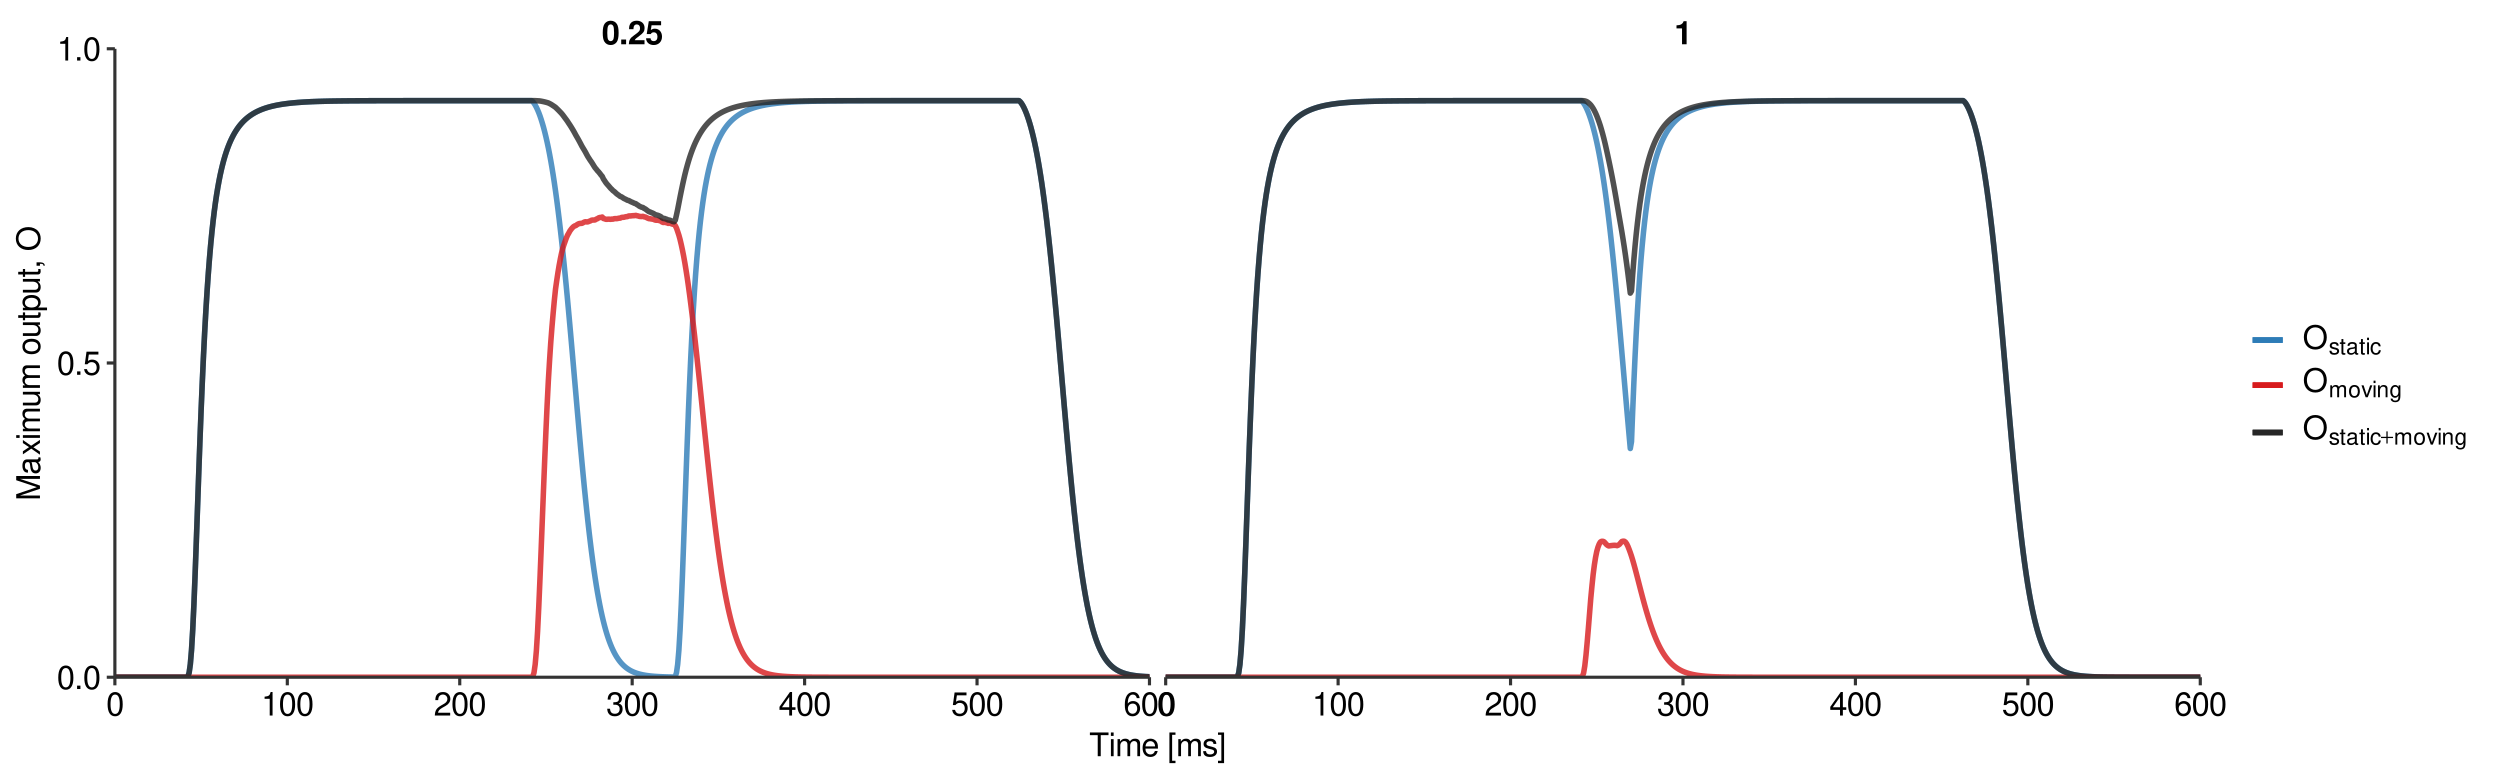 <?xml version="1.0" encoding="UTF-8"?>
<svg xmlns="http://www.w3.org/2000/svg" xmlns:xlink="http://www.w3.org/1999/xlink" width="1152pt" height="360pt" viewBox="0 0 1152 360" version="1.1">
<defs>
<g>
<symbol overflow="visible" id="glyph0-0">
<path style="stroke:none;" d=""/>
</symbol>
<symbol overflow="visible" id="glyph0-1">
<path style="stroke:none;" d="M 4.094 -10.859 C 2.953 -10.859 1.984 -10.375 1.328 -9.5 C 0.719 -8.672 0.438 -7.312 0.438 -5.25 C 0.438 -3.359 0.672 -2.047 1.188 -1.234 C 1.812 -0.203 2.844 0.344 4.094 0.344 C 5.25 0.344 6.188 -0.125 6.859 -1 C 7.453 -1.828 7.75 -3.188 7.75 -5.188 C 7.75 -7.141 7.516 -8.453 7 -9.281 C 6.375 -10.312 5.344 -10.859 4.094 -10.859 Z M 4.094 -9.172 C 4.641 -9.172 5.062 -8.859 5.328 -8.312 C 5.531 -7.859 5.656 -6.703 5.656 -5.234 C 5.656 -4.031 5.547 -2.859 5.391 -2.438 C 5.141 -1.797 4.688 -1.453 4.094 -1.453 C 3.547 -1.453 3.125 -1.734 2.859 -2.281 C 2.656 -2.734 2.531 -3.844 2.531 -5.266 C 2.531 -6.531 2.641 -7.719 2.812 -8.156 C 3.031 -8.812 3.5 -9.172 4.094 -9.172 Z M 4.094 -9.172 "/>
</symbol>
<symbol overflow="visible" id="glyph0-2">
<path style="stroke:none;" d="M 3.203 -2.188 L 0.953 -2.188 L 0.953 0 L 3.203 0 Z M 3.203 -2.188 "/>
</symbol>
<symbol overflow="visible" id="glyph0-3">
<path style="stroke:none;" d="M 7.688 -1.875 L 3.172 -1.875 C 3.453 -2.438 3.781 -2.766 5.344 -3.891 C 7.188 -5.234 7.719 -6.031 7.719 -7.484 C 7.719 -9.547 6.297 -10.859 4.078 -10.859 C 1.875 -10.859 0.578 -9.562 0.578 -7.312 L 0.578 -6.938 L 2.609 -6.938 L 2.609 -7.281 C 2.609 -8.453 3.172 -9.156 4.125 -9.156 C 5.062 -9.156 5.625 -8.5 5.625 -7.438 C 5.625 -6.25 5.266 -5.812 2.891 -4.141 C 1.094 -2.906 0.547 -1.984 0.453 0 L 7.688 0 Z M 7.688 -1.875 "/>
</symbol>
<symbol overflow="visible" id="glyph0-4">
<path style="stroke:none;" d="M 7.328 -10.641 L 1.656 -10.641 L 0.703 -4.703 L 2.594 -4.703 C 2.812 -5.234 3.297 -5.516 3.938 -5.516 C 5.016 -5.516 5.656 -4.75 5.656 -3.469 C 5.656 -2.219 5.016 -1.453 3.938 -1.453 C 3.031 -1.453 2.516 -1.922 2.469 -2.781 L 0.406 -2.781 C 0.438 -0.922 1.844 0.344 3.922 0.344 C 6.188 0.344 7.75 -1.219 7.75 -3.516 C 7.75 -5.703 6.406 -7.188 4.438 -7.188 C 3.734 -7.188 3.203 -7 2.594 -6.547 L 2.938 -8.766 L 7.328 -8.766 Z M 7.328 -10.641 "/>
</symbol>
<symbol overflow="visible" id="glyph0-5">
<path style="stroke:none;" d="M 3.562 -7.328 L 3.562 0 L 5.672 0 L 5.672 -10.641 L 4.281 -10.641 C 3.938 -9.375 2.844 -8.734 1.016 -8.734 L 1.016 -7.328 Z M 3.562 -7.328 "/>
</symbol>
<symbol overflow="visible" id="glyph1-0">
<path style="stroke:none;" d=""/>
</symbol>
<symbol overflow="visible" id="glyph1-1">
<path style="stroke:none;" d="M 4.125 -10.844 C 3.141 -10.844 2.234 -10.391 1.688 -9.656 C 0.984 -8.703 0.641 -7.266 0.641 -5.25 C 0.641 -1.594 1.844 0.344 4.125 0.344 C 6.375 0.344 7.609 -1.594 7.609 -5.156 C 7.609 -7.266 7.281 -8.672 6.562 -9.656 C 6.016 -10.406 5.125 -10.844 4.125 -10.844 Z M 4.125 -9.672 C 5.547 -9.672 6.25 -8.219 6.25 -5.281 C 6.25 -2.188 5.562 -0.75 4.094 -0.75 C 2.703 -0.75 2 -2.25 2 -5.234 C 2 -8.219 2.703 -9.672 4.125 -9.672 Z M 4.125 -9.672 "/>
</symbol>
<symbol overflow="visible" id="glyph1-2">
<path style="stroke:none;" d="M 3.891 -7.719 L 3.891 0 L 5.203 0 L 5.203 -10.844 L 4.328 -10.844 C 3.875 -9.188 3.562 -8.953 1.531 -8.688 L 1.531 -7.719 Z M 3.891 -7.719 "/>
</symbol>
<symbol overflow="visible" id="glyph1-3">
<path style="stroke:none;" d="M 7.594 -1.312 L 2 -1.312 C 2.125 -2.203 2.609 -2.781 3.922 -3.562 L 5.422 -4.406 C 6.906 -5.234 7.672 -6.344 7.672 -7.688 C 7.672 -8.578 7.312 -9.422 6.672 -10 C 6.047 -10.578 5.266 -10.844 4.266 -10.844 C 2.906 -10.844 1.906 -10.359 1.312 -9.438 C 0.938 -8.859 0.781 -8.188 0.75 -7.094 L 2.062 -7.094 C 2.109 -7.828 2.203 -8.266 2.391 -8.625 C 2.734 -9.281 3.422 -9.688 4.219 -9.688 C 5.422 -9.688 6.312 -8.812 6.312 -7.656 C 6.312 -6.781 5.812 -6.031 4.875 -5.484 L 3.5 -4.688 C 1.281 -3.406 0.625 -2.391 0.516 -0.016 L 7.594 -0.016 Z M 7.594 -1.312 "/>
</symbol>
<symbol overflow="visible" id="glyph1-4">
<path style="stroke:none;" d="M 3.312 -5 L 4.031 -5 C 5.469 -5 6.234 -4.312 6.234 -3.016 C 6.234 -1.656 5.422 -0.828 4.047 -0.828 C 2.594 -0.828 1.891 -1.562 1.797 -3.156 L 0.484 -3.156 C 0.547 -2.281 0.688 -1.703 0.938 -1.234 C 1.5 -0.188 2.531 0.344 3.984 0.344 C 6.188 0.344 7.594 -0.969 7.594 -3.031 C 7.594 -4.406 7.062 -5.156 5.797 -5.609 C 6.781 -6.016 7.281 -6.766 7.281 -7.859 C 7.281 -9.719 6.062 -10.844 4.031 -10.844 C 1.891 -10.844 0.75 -9.641 0.703 -7.344 L 2.031 -7.344 C 2.047 -8.016 2.094 -8.391 2.266 -8.719 C 2.562 -9.328 3.219 -9.688 4.047 -9.688 C 5.219 -9.688 5.922 -8.984 5.922 -7.812 C 5.922 -7.047 5.656 -6.578 5.062 -6.328 C 4.703 -6.188 4.234 -6.125 3.312 -6.109 Z M 3.312 -5 "/>
</symbol>
<symbol overflow="visible" id="glyph1-5">
<path style="stroke:none;" d="M 4.906 -2.625 L 4.906 0 L 6.219 0 L 6.219 -2.625 L 7.797 -2.625 L 7.797 -3.812 L 6.219 -3.812 L 6.219 -10.844 L 5.25 -10.844 L 0.422 -4.016 L 0.422 -2.625 Z M 4.906 -3.812 L 1.578 -3.812 L 4.906 -8.594 Z M 4.906 -3.812 "/>
</symbol>
<symbol overflow="visible" id="glyph1-6">
<path style="stroke:none;" d="M 7.141 -10.641 L 1.656 -10.641 L 0.859 -4.844 L 2.062 -4.844 C 2.688 -5.578 3.188 -5.828 4.031 -5.828 C 5.453 -5.828 6.344 -4.859 6.344 -3.281 C 6.344 -1.75 5.453 -0.828 4.016 -0.828 C 2.859 -0.828 2.156 -1.406 1.844 -2.609 L 0.531 -2.609 C 0.703 -1.734 0.859 -1.312 1.172 -0.938 C 1.766 -0.125 2.844 0.344 4.047 0.344 C 6.188 0.344 7.688 -1.219 7.688 -3.469 C 7.688 -5.562 6.297 -7 4.266 -7 C 3.516 -7 2.906 -6.812 2.297 -6.359 L 2.719 -9.328 L 7.141 -9.328 Z M 7.141 -10.641 "/>
</symbol>
<symbol overflow="visible" id="glyph1-7">
<path style="stroke:none;" d="M 7.469 -8.031 C 7.219 -9.797 6.078 -10.844 4.453 -10.844 C 3.281 -10.844 2.234 -10.281 1.609 -9.297 C 0.938 -8.234 0.641 -6.922 0.641 -4.953 C 0.641 -3.125 0.906 -1.969 1.547 -1 C 2.109 -0.125 3.047 0.344 4.219 0.344 C 6.234 0.344 7.688 -1.172 7.688 -3.281 C 7.688 -5.281 6.344 -6.688 4.438 -6.688 C 3.391 -6.688 2.562 -6.297 2 -5.5 C 2.016 -8.188 2.844 -9.672 4.359 -9.672 C 5.297 -9.672 5.938 -9.078 6.156 -8.031 Z M 4.281 -5.516 C 5.547 -5.516 6.344 -4.625 6.344 -3.188 C 6.344 -1.812 5.438 -0.828 4.234 -0.828 C 3 -0.828 2.062 -1.859 2.062 -3.234 C 2.062 -4.594 2.969 -5.516 4.281 -5.516 Z M 4.281 -5.516 "/>
</symbol>
<symbol overflow="visible" id="glyph1-8">
<path style="stroke:none;" d="M 2.859 -1.562 L 1.312 -1.562 L 1.312 0 L 2.859 0 Z M 2.859 -1.562 "/>
</symbol>
<symbol overflow="visible" id="glyph1-9">
<path style="stroke:none;" d="M 5.312 -9.703 L 8.891 -9.703 L 8.891 -10.938 L 0.312 -10.938 L 0.312 -9.703 L 3.922 -9.703 L 3.922 0 L 5.312 0 Z M 5.312 -9.703 "/>
</symbol>
<symbol overflow="visible" id="glyph1-10">
<path style="stroke:none;" d="M 2.25 -7.859 L 1 -7.859 L 1 0 L 2.25 0 Z M 2.25 -10.938 L 0.984 -10.938 L 0.984 -9.359 L 2.25 -9.359 Z M 2.25 -10.938 "/>
</symbol>
<symbol overflow="visible" id="glyph1-11">
<path style="stroke:none;" d="M 1.047 -7.859 L 1.047 0 L 2.312 0 L 2.312 -4.938 C 2.312 -6.078 3.141 -6.984 4.156 -6.984 C 5.078 -6.984 5.609 -6.422 5.609 -5.422 L 5.609 0 L 6.875 0 L 6.875 -4.938 C 6.875 -6.078 7.688 -6.984 8.719 -6.984 C 9.625 -6.984 10.172 -6.406 10.172 -5.422 L 10.172 0 L 11.438 0 L 11.438 -5.891 C 11.438 -7.312 10.625 -8.078 9.156 -8.078 C 8.094 -8.078 7.469 -7.766 6.734 -6.891 C 6.266 -7.719 5.641 -8.078 4.625 -8.078 C 3.562 -8.078 2.859 -7.688 2.203 -6.75 L 2.203 -7.859 Z M 1.047 -7.859 "/>
</symbol>
<symbol overflow="visible" id="glyph1-12">
<path style="stroke:none;" d="M 7.688 -3.516 C 7.688 -4.703 7.609 -5.438 7.375 -6.016 C 6.875 -7.312 5.672 -8.078 4.203 -8.078 C 2.016 -8.078 0.594 -6.422 0.594 -3.828 C 0.594 -1.234 1.953 0.344 4.172 0.344 C 5.969 0.344 7.219 -0.672 7.531 -2.391 L 6.266 -2.391 C 5.922 -1.344 5.219 -0.812 4.219 -0.812 C 3.422 -0.812 2.75 -1.172 2.328 -1.828 C 2.031 -2.281 1.922 -2.734 1.906 -3.516 Z M 1.938 -4.531 C 2.047 -5.984 2.922 -6.938 4.188 -6.938 C 5.453 -6.938 6.344 -5.938 6.344 -4.531 Z M 1.938 -4.531 "/>
</symbol>
<symbol overflow="visible" id="glyph1-13">
<path style="stroke:none;" d=""/>
</symbol>
<symbol overflow="visible" id="glyph1-14">
<path style="stroke:none;" d="M 3.75 -10.938 L 0.953 -10.938 L 0.953 3.188 L 3.75 3.188 L 3.75 2.094 L 2.203 2.094 L 2.203 -9.859 L 3.75 -9.859 Z M 3.75 -10.938 "/>
</symbol>
<symbol overflow="visible" id="glyph1-15">
<path style="stroke:none;" d="M 6.562 -5.672 C 6.562 -7.219 5.531 -8.078 3.719 -8.078 C 1.891 -8.078 0.703 -7.141 0.703 -5.688 C 0.703 -4.453 1.328 -3.875 3.188 -3.422 L 4.359 -3.141 C 5.234 -2.922 5.578 -2.609 5.578 -2.062 C 5.578 -1.312 4.844 -0.812 3.75 -0.812 C 3.078 -0.812 2.5 -1 2.188 -1.328 C 2 -1.562 1.906 -1.781 1.828 -2.344 L 0.516 -2.344 C 0.562 -0.531 1.594 0.344 3.641 0.344 C 5.625 0.344 6.891 -0.625 6.891 -2.141 C 6.891 -3.312 6.219 -3.953 4.672 -4.328 L 3.469 -4.625 C 2.438 -4.859 2.016 -5.188 2.016 -5.75 C 2.016 -6.484 2.656 -6.938 3.672 -6.938 C 4.688 -6.938 5.219 -6.5 5.25 -5.672 Z M 6.562 -5.672 "/>
</symbol>
<symbol overflow="visible" id="glyph1-16">
<path style="stroke:none;" d="M 0.344 3.188 L 3.141 3.188 L 3.141 -10.938 L 0.344 -10.938 L 0.344 -9.859 L 1.891 -9.859 L 1.891 2.094 L 0.344 2.094 Z M 0.344 3.188 "/>
</symbol>
<symbol overflow="visible" id="glyph1-17">
<path style="stroke:none;" d="M 5.828 -11.109 C 2.703 -11.109 0.562 -8.812 0.562 -5.391 C 0.562 -1.953 2.688 0.344 5.844 0.344 C 7.188 0.344 8.359 -0.062 9.234 -0.812 C 10.422 -1.812 11.125 -3.516 11.125 -5.297 C 11.125 -8.812 9.047 -11.109 5.828 -11.109 Z M 5.828 -9.891 C 8.203 -9.891 9.734 -8.094 9.734 -5.328 C 9.734 -2.688 8.156 -0.891 5.844 -0.891 C 3.516 -0.891 1.969 -2.688 1.969 -5.391 C 1.969 -8.078 3.516 -9.891 5.828 -9.891 Z M 5.828 -9.891 "/>
</symbol>
<symbol overflow="visible" id="glyph2-0">
<path style="stroke:none;" d=""/>
</symbol>
<symbol overflow="visible" id="glyph2-1">
<path style="stroke:none;" d="M 0 -7.016 L -9.172 -10.094 L 0 -10.094 L 0 -11.422 L -10.938 -11.422 L -10.938 -9.484 L -1.406 -6.297 L -10.938 -3.062 L -10.938 -1.125 L 0 -1.125 L 0 -2.438 L -9.172 -2.438 L 0 -5.547 Z M 0 -7.016 "/>
</symbol>
<symbol overflow="visible" id="glyph2-2">
<path style="stroke:none;" d="M -0.734 -8.031 C -0.703 -7.891 -0.703 -7.828 -0.703 -7.75 C -0.703 -7.312 -0.938 -7.078 -1.312 -7.078 L -5.938 -7.078 C -7.328 -7.078 -8.078 -6.062 -8.078 -4.125 C -8.078 -2.969 -7.75 -2.062 -7.172 -1.516 C -6.766 -1.156 -6.312 -1 -5.531 -0.969 L -5.531 -2.234 C -6.5 -2.344 -6.938 -2.906 -6.938 -4.078 C -6.938 -5.219 -6.516 -5.828 -5.766 -5.828 L -5.438 -5.828 C -4.891 -5.812 -4.688 -5.547 -4.562 -4.531 C -4.328 -2.766 -4.281 -2.484 -4.078 -2.016 C -3.688 -1.094 -3 -0.625 -1.984 -0.625 C -0.562 -0.625 0.344 -1.625 0.344 -3.203 C 0.344 -4.203 0 -5 -0.812 -5.875 C 0 -5.969 0.344 -6.359 0.344 -7.172 C 0.344 -7.438 0.312 -7.609 0.203 -8.031 Z M -2.469 -5.828 C -2.062 -5.828 -1.797 -5.719 -1.453 -5.344 C -0.984 -4.828 -0.75 -4.219 -0.75 -3.484 C -0.75 -2.5 -1.219 -1.938 -2.016 -1.938 C -2.828 -1.938 -3.25 -2.469 -3.453 -3.828 C -3.625 -5.156 -3.688 -5.422 -3.891 -5.828 Z M -2.469 -5.828 "/>
</symbol>
<symbol overflow="visible" id="glyph2-3">
<path style="stroke:none;" d="M -4.062 -4.375 L -7.859 -7.016 L -7.859 -5.609 L -5.016 -3.719 L -7.859 -1.828 L -7.859 -0.406 L -4 -3.031 L 0 -0.25 L 0 -1.688 L -3.016 -3.672 L 0 -5.641 L 0 -7.094 Z M -4.062 -4.375 "/>
</symbol>
<symbol overflow="visible" id="glyph2-4">
<path style="stroke:none;" d="M -7.859 -2.25 L -7.859 -1 L 0 -1 L 0 -2.25 Z M -10.938 -2.25 L -10.938 -0.984 L -9.359 -0.984 L -9.359 -2.25 Z M -10.938 -2.25 "/>
</symbol>
<symbol overflow="visible" id="glyph2-5">
<path style="stroke:none;" d="M -7.859 -1.047 L 0 -1.047 L 0 -2.312 L -4.938 -2.312 C -6.078 -2.312 -6.984 -3.141 -6.984 -4.156 C -6.984 -5.078 -6.422 -5.609 -5.422 -5.609 L 0 -5.609 L 0 -6.875 L -4.938 -6.875 C -6.078 -6.875 -6.984 -7.688 -6.984 -8.719 C -6.984 -9.625 -6.406 -10.172 -5.422 -10.172 L 0 -10.172 L 0 -11.438 L -5.891 -11.438 C -7.312 -11.438 -8.078 -10.625 -8.078 -9.156 C -8.078 -8.094 -7.766 -7.469 -6.891 -6.734 C -7.719 -6.266 -8.078 -5.641 -8.078 -4.625 C -8.078 -3.562 -7.688 -2.859 -6.75 -2.203 L -7.859 -2.203 Z M -7.859 -1.047 "/>
</symbol>
<symbol overflow="visible" id="glyph2-6">
<path style="stroke:none;" d="M 0 -7.234 L -7.859 -7.234 L -7.859 -5.984 L -3.406 -5.984 C -1.797 -5.984 -0.75 -5.141 -0.75 -3.844 C -0.75 -2.844 -1.344 -2.219 -2.297 -2.219 L -7.859 -2.219 L -7.859 -0.969 L -1.797 -0.969 C -0.5 -0.969 0.344 -1.953 0.344 -3.484 C 0.344 -4.641 -0.062 -5.375 -1.094 -6.109 L 0 -6.109 Z M 0 -7.234 "/>
</symbol>
<symbol overflow="visible" id="glyph2-7">
<path style="stroke:none;" d=""/>
</symbol>
<symbol overflow="visible" id="glyph2-8">
<path style="stroke:none;" d="M -8.078 -4.078 C -8.078 -1.859 -6.516 -0.547 -3.875 -0.547 C -1.219 -0.547 0.344 -1.859 0.344 -4.094 C 0.344 -6.312 -1.234 -7.656 -3.812 -7.656 C -6.547 -7.656 -8.078 -6.359 -8.078 -4.078 Z M -6.938 -4.094 C -6.938 -5.5 -5.781 -6.344 -3.828 -6.344 C -1.969 -6.344 -0.812 -5.469 -0.812 -4.094 C -0.812 -2.703 -1.969 -1.844 -3.875 -1.844 C -5.781 -1.844 -6.938 -2.703 -6.938 -4.094 Z M -6.938 -4.094 "/>
</symbol>
<symbol overflow="visible" id="glyph2-9">
<path style="stroke:none;" d="M -7.859 -3.812 L -7.859 -2.516 L -10.016 -2.516 L -10.016 -1.281 L -7.859 -1.281 L -7.859 -0.203 L -6.844 -0.203 L -6.844 -1.281 L -0.906 -1.281 C -0.094 -1.281 0.344 -1.812 0.344 -2.797 C 0.344 -3.125 0.312 -3.391 0.234 -3.812 L -0.812 -3.812 C -0.766 -3.625 -0.75 -3.469 -0.75 -3.203 C -0.75 -2.672 -0.906 -2.516 -1.453 -2.516 L -6.844 -2.516 L -6.844 -3.812 Z M -7.859 -3.812 "/>
</symbol>
<symbol overflow="visible" id="glyph2-10">
<path style="stroke:none;" d="M 3.266 -0.812 L 3.266 -2.062 L -0.828 -2.062 C -0.016 -2.734 0.344 -3.469 0.344 -4.484 C 0.344 -6.531 -1.297 -7.844 -3.797 -7.844 C -6.438 -7.844 -8.078 -6.562 -8.078 -4.469 C -8.078 -3.406 -7.609 -2.547 -6.672 -1.969 L -7.859 -1.969 L -7.859 -0.812 Z M -6.922 -4.266 C -6.922 -5.641 -5.703 -6.547 -3.828 -6.547 C -2.047 -6.547 -0.828 -5.625 -0.828 -4.266 C -0.828 -2.922 -2.031 -2.062 -3.875 -2.062 C -5.719 -2.062 -6.922 -2.922 -6.922 -4.266 Z M -6.922 -4.266 "/>
</symbol>
<symbol overflow="visible" id="glyph2-11">
<path style="stroke:none;" d="M -1.562 -1.312 L 0 -1.312 L 0 -2.203 L 0.266 -2.203 C 1.312 -2.203 1.609 -2.016 1.641 -1.312 L 2.203 -1.312 C 2.234 -2.297 1.516 -2.875 0.234 -2.875 L -1.562 -2.875 Z M -1.562 -1.312 "/>
</symbol>
<symbol overflow="visible" id="glyph2-12">
<path style="stroke:none;" d="M -11.109 -5.828 C -11.109 -2.703 -8.812 -0.562 -5.391 -0.562 C -1.953 -0.562 0.344 -2.688 0.344 -5.844 C 0.344 -7.188 -0.062 -8.359 -0.812 -9.234 C -1.812 -10.422 -3.516 -11.125 -5.297 -11.125 C -8.812 -11.125 -11.109 -9.047 -11.109 -5.828 Z M -9.891 -5.828 C -9.891 -8.203 -8.094 -9.734 -5.328 -9.734 C -2.688 -9.734 -0.891 -8.156 -0.891 -5.844 C -0.891 -3.516 -2.688 -1.969 -5.391 -1.969 C -8.078 -1.969 -9.891 -3.516 -9.891 -5.828 Z M -9.891 -5.828 "/>
</symbol>
<symbol overflow="visible" id="glyph3-0">
<path style="stroke:none;" d=""/>
</symbol>
<symbol overflow="visible" id="glyph3-1">
<path style="stroke:none;" d="M 4.594 -3.969 C 4.594 -5.047 3.875 -5.656 2.609 -5.656 C 1.328 -5.656 0.5 -5 0.5 -3.984 C 0.5 -3.125 0.938 -2.703 2.234 -2.391 L 3.062 -2.188 C 3.672 -2.047 3.906 -1.828 3.906 -1.438 C 3.906 -0.906 3.391 -0.562 2.625 -0.562 C 2.156 -0.562 1.75 -0.703 1.531 -0.938 C 1.391 -1.094 1.328 -1.25 1.281 -1.641 L 0.359 -1.641 C 0.406 -0.375 1.109 0.234 2.547 0.234 C 3.938 0.234 4.812 -0.438 4.812 -1.5 C 4.812 -2.328 4.359 -2.766 3.266 -3.031 L 2.422 -3.234 C 1.719 -3.406 1.406 -3.641 1.406 -4.016 C 1.406 -4.531 1.859 -4.844 2.578 -4.844 C 3.281 -4.844 3.656 -4.547 3.672 -3.969 Z M 4.594 -3.969 "/>
</symbol>
<symbol overflow="visible" id="glyph3-2">
<path style="stroke:none;" d="M 2.672 -5.5 L 1.766 -5.5 L 1.766 -7.016 L 0.891 -7.016 L 0.891 -5.5 L 0.141 -5.5 L 0.141 -4.781 L 0.891 -4.781 L 0.891 -0.625 C 0.891 -0.062 1.266 0.234 1.953 0.234 C 2.188 0.234 2.375 0.219 2.672 0.172 L 2.672 -0.562 C 2.547 -0.531 2.422 -0.531 2.25 -0.531 C 1.875 -0.531 1.766 -0.625 1.766 -1.016 L 1.766 -4.781 L 2.672 -4.781 Z M 2.672 -5.5 "/>
</symbol>
<symbol overflow="visible" id="glyph3-3">
<path style="stroke:none;" d="M 5.625 -0.516 C 5.516 -0.5 5.484 -0.5 5.422 -0.5 C 5.125 -0.5 4.953 -0.656 4.953 -0.922 L 4.953 -4.156 C 4.953 -5.141 4.234 -5.656 2.891 -5.656 C 2.078 -5.656 1.438 -5.422 1.062 -5.016 C 0.812 -4.734 0.703 -4.422 0.688 -3.875 L 1.562 -3.875 C 1.641 -4.547 2.031 -4.844 2.859 -4.844 C 3.656 -4.844 4.078 -4.562 4.078 -4.031 L 4.078 -3.797 C 4.078 -3.422 3.891 -3.281 3.172 -3.188 C 1.938 -3.031 1.75 -3 1.406 -2.859 C 0.766 -2.578 0.438 -2.094 0.438 -1.391 C 0.438 -0.391 1.141 0.234 2.25 0.234 C 2.938 0.234 3.5 0 4.109 -0.562 C 4.172 0 4.453 0.234 5.016 0.234 C 5.203 0.234 5.328 0.219 5.625 0.141 Z M 4.078 -1.734 C 4.078 -1.438 4 -1.266 3.734 -1.016 C 3.375 -0.688 2.953 -0.531 2.438 -0.531 C 1.75 -0.531 1.359 -0.844 1.359 -1.406 C 1.359 -1.984 1.734 -2.281 2.672 -2.422 C 3.609 -2.547 3.797 -2.578 4.078 -2.719 Z M 4.078 -1.734 "/>
</symbol>
<symbol overflow="visible" id="glyph3-4">
<path style="stroke:none;" d="M 1.578 -5.5 L 0.703 -5.5 L 0.703 0 L 1.578 0 Z M 1.578 -7.656 L 0.688 -7.656 L 0.688 -6.547 L 1.578 -6.547 Z M 1.578 -7.656 "/>
</symbol>
<symbol overflow="visible" id="glyph3-5">
<path style="stroke:none;" d="M 4.953 -3.656 C 4.906 -4.188 4.781 -4.531 4.578 -4.844 C 4.203 -5.359 3.531 -5.656 2.766 -5.656 C 1.281 -5.656 0.328 -4.484 0.328 -2.656 C 0.328 -0.875 1.266 0.234 2.766 0.234 C 4.078 0.234 4.906 -0.547 5.016 -1.891 L 4.125 -1.891 C 3.984 -1.016 3.531 -0.562 2.781 -0.562 C 1.812 -0.562 1.234 -1.359 1.234 -2.656 C 1.234 -4.031 1.812 -4.844 2.766 -4.844 C 3.5 -4.844 3.953 -4.422 4.062 -3.656 Z M 4.953 -3.656 "/>
</symbol>
<symbol overflow="visible" id="glyph3-6">
<path style="stroke:none;" d="M 0.734 -5.5 L 0.734 0 L 1.609 0 L 1.609 -3.453 C 1.609 -4.25 2.188 -4.891 2.906 -4.891 C 3.562 -4.891 3.922 -4.5 3.922 -3.797 L 3.922 0 L 4.812 0 L 4.812 -3.453 C 4.812 -4.25 5.391 -4.891 6.094 -4.891 C 6.734 -4.891 7.125 -4.484 7.125 -3.797 L 7.125 0 L 8 0 L 8 -4.125 C 8 -5.109 7.438 -5.656 6.406 -5.656 C 5.672 -5.656 5.234 -5.438 4.719 -4.812 C 4.391 -5.406 3.953 -5.656 3.234 -5.656 C 2.5 -5.656 2 -5.391 1.547 -4.719 L 1.547 -5.5 Z M 0.734 -5.5 "/>
</symbol>
<symbol overflow="visible" id="glyph3-7">
<path style="stroke:none;" d="M 2.859 -5.656 C 1.297 -5.656 0.375 -4.562 0.375 -2.703 C 0.375 -0.844 1.297 0.234 2.859 0.234 C 4.422 0.234 5.359 -0.859 5.359 -2.672 C 5.359 -4.578 4.453 -5.656 2.859 -5.656 Z M 2.859 -4.844 C 3.859 -4.844 4.438 -4.047 4.438 -2.672 C 4.438 -1.375 3.828 -0.562 2.859 -0.562 C 1.891 -0.562 1.297 -1.375 1.297 -2.703 C 1.297 -4.047 1.891 -4.844 2.859 -4.844 Z M 2.859 -4.844 "/>
</symbol>
<symbol overflow="visible" id="glyph3-8">
<path style="stroke:none;" d="M 3 0 L 5.109 -5.5 L 4.109 -5.5 L 2.562 -1.047 L 1.094 -5.5 L 0.109 -5.5 L 2.031 0 Z M 3 0 "/>
</symbol>
<symbol overflow="visible" id="glyph3-9">
<path style="stroke:none;" d="M 0.734 -5.5 L 0.734 0 L 1.609 0 L 1.609 -3.031 C 1.609 -4.156 2.203 -4.891 3.109 -4.891 C 3.797 -4.891 4.234 -4.469 4.234 -3.812 L 4.234 0 L 5.109 0 L 5.109 -4.156 C 5.109 -5.078 4.438 -5.656 3.375 -5.656 C 2.547 -5.656 2.031 -5.344 1.547 -4.578 L 1.547 -5.5 Z M 0.734 -5.5 "/>
</symbol>
<symbol overflow="visible" id="glyph3-10">
<path style="stroke:none;" d="M 4.234 -5.5 L 4.234 -4.703 C 3.797 -5.359 3.312 -5.656 2.625 -5.656 C 1.297 -5.656 0.375 -4.422 0.375 -2.656 C 0.375 -1.734 0.594 -1.062 1.062 -0.5 C 1.469 -0.016 2 0.234 2.562 0.234 C 3.219 0.234 3.703 -0.047 4.156 -0.75 L 4.156 -0.469 C 4.156 1.016 3.75 1.547 2.656 1.547 C 1.906 1.547 1.516 1.266 1.438 0.625 L 0.547 0.625 C 0.625 1.656 1.438 2.281 2.641 2.281 C 3.438 2.281 4.109 2.031 4.469 1.578 C 4.891 1.078 5.047 0.391 5.047 -0.906 L 5.047 -5.5 Z M 2.703 -4.844 C 3.641 -4.844 4.156 -4.078 4.156 -2.672 C 4.156 -1.344 3.625 -0.562 2.703 -0.562 C 1.812 -0.562 1.281 -1.359 1.281 -2.703 C 1.281 -4.047 1.812 -4.844 2.703 -4.844 Z M 2.703 -4.844 "/>
</symbol>
<symbol overflow="visible" id="glyph4-0">
<path style="stroke:none;" d=""/>
</symbol>
<symbol overflow="visible" id="glyph4-1">
<path style="stroke:none;" d="M 3.172 -5.594 L 3.172 -3.094 L 5.656 -3.094 L 5.656 -2.516 L 3.172 -2.516 L 3.172 0 L 2.594 0 L 2.594 -2.516 L 0.109 -2.516 L 0.109 -3.094 L 2.594 -3.094 L 2.594 -5.594 Z M 3.172 -5.594 "/>
</symbol>
</g>
<clipPath id="clip1">
  <path d="M 52.934 45 L 529.676 45 L 529.676 312.066 L 52.934 312.066 Z M 52.934 45 "/>
</clipPath>
<clipPath id="clip2">
  <path d="M 52.934 97 L 529.676 97 L 529.676 312.066 L 52.934 312.066 Z M 52.934 97 "/>
</clipPath>
<clipPath id="clip3">
  <path d="M 52.934 45 L 529.676 45 L 529.676 312.066 L 52.934 312.066 Z M 52.934 45 "/>
</clipPath>
<clipPath id="clip4">
  <path d="M 537.145 45 L 1013.887 45 L 1013.887 312.066 L 537.145 312.066 Z M 537.145 45 "/>
</clipPath>
<clipPath id="clip5">
  <path d="M 537.145 248 L 1013.887 248 L 1013.887 312.066 L 537.145 312.066 Z M 537.145 248 "/>
</clipPath>
<clipPath id="clip6">
  <path d="M 537.145 45 L 1013.887 45 L 1013.887 312.066 L 537.145 312.066 Z M 537.145 45 "/>
</clipPath>
</defs>
<g id="surface165">
<rect x="0" y="0" width="1152" height="360" style="fill:rgb(100%,100%,100%);fill-opacity:1;stroke:none;"/>
<rect x="0" y="0" width="1152" height="360" style="fill:rgb(100%,100%,100%);fill-opacity:1;stroke:none;"/>
<path style="fill:none;stroke-width:1.455;stroke-linecap:round;stroke-linejoin:round;stroke:rgb(100%,100%,100%);stroke-opacity:1;stroke-miterlimit:10;" d="M 0 360 L 1152 360 L 1152 0 L 0 0 Z M 0 360 "/>
<g clip-path="url(#clip1)" clip-rule="nonzero">
<path style="fill:none;stroke-width:2.561;stroke-linecap:butt;stroke-linejoin:round;stroke:rgb(17.255%,48.235%,71.373%);stroke-opacity:0.8;stroke-miterlimit:10;" d="M 52.934 312.066 L 86.039 312.066 L 86.59 311.719 L 87.145 310.02 L 87.695 306.152 L 88.246 299.633 L 88.797 290.348 L 89.352 278.562 L 89.902 264.812 L 90.453 249.789 L 91.008 234.184 L 91.559 218.617 L 92.109 203.551 L 92.66 189.32 L 93.215 176.113 L 93.766 164.016 L 94.316 153.039 L 94.867 143.145 L 95.422 134.258 L 95.973 126.301 L 96.523 119.184 L 97.074 112.82 L 97.629 107.125 L 98.18 102.02 L 98.73 97.441 L 99.281 93.328 L 99.836 89.621 L 100.387 86.277 L 100.938 83.254 L 101.488 80.512 L 102.043 78.023 L 102.594 75.758 L 103.145 73.691 L 103.695 71.805 L 104.25 70.078 L 104.801 68.492 L 105.352 67.035 L 105.902 65.695 L 106.457 64.457 L 107.008 63.316 L 107.559 62.262 L 108.109 61.281 L 108.664 60.375 L 109.215 59.535 L 109.766 58.75 L 110.316 58.02 L 110.871 57.34 L 111.422 56.707 L 111.973 56.113 L 112.527 55.562 L 113.078 55.043 L 113.629 54.559 L 114.18 54.102 L 114.734 53.676 L 115.285 53.277 L 115.836 52.898 L 116.387 52.547 L 116.941 52.215 L 117.492 51.898 L 118.043 51.605 L 118.594 51.328 L 119.148 51.066 L 119.699 50.816 L 120.25 50.586 L 120.801 50.363 L 121.355 50.156 L 121.906 49.961 L 122.457 49.773 L 123.008 49.598 L 123.562 49.434 L 124.113 49.277 L 124.664 49.129 L 125.215 48.988 L 125.77 48.855 L 126.32 48.727 L 126.871 48.609 L 127.422 48.496 L 127.977 48.387 L 128.527 48.285 L 129.629 48.098 L 130.184 48.012 L 130.734 47.93 L 131.285 47.852 L 131.84 47.777 L 132.391 47.707 L 132.941 47.641 L 133.492 47.578 L 134.047 47.52 L 134.598 47.461 L 135.148 47.406 L 135.699 47.355 L 136.254 47.309 L 137.355 47.215 L 137.906 47.176 L 138.461 47.137 L 139.012 47.098 L 140.113 47.027 L 140.668 46.996 L 141.219 46.965 L 142.32 46.91 L 142.875 46.883 L 143.426 46.855 L 143.977 46.832 L 144.527 46.812 L 145.082 46.789 L 146.734 46.73 L 147.289 46.715 L 148.941 46.668 L 149.496 46.652 L 150.047 46.641 L 150.598 46.625 L 151.148 46.613 L 151.703 46.602 L 152.254 46.59 L 152.805 46.582 L 153.359 46.57 L 154.461 46.555 L 155.012 46.543 L 155.566 46.535 L 156.668 46.52 L 157.219 46.516 L 157.773 46.508 L 158.324 46.5 L 158.875 46.496 L 159.426 46.488 L 159.98 46.484 L 160.531 46.48 L 161.082 46.473 L 161.633 46.469 L 162.188 46.465 L 163.84 46.453 L 164.395 46.449 L 164.945 46.445 L 165.496 46.445 L 166.047 46.441 L 166.602 46.438 L 167.152 46.434 L 167.703 46.434 L 168.254 46.43 L 168.809 46.426 L 169.359 46.426 L 169.91 46.422 L 170.461 46.422 L 171.016 46.418 L 171.566 46.418 L 172.117 46.414 L 173.223 46.414 L 173.773 46.41 L 174.879 46.41 L 175.43 46.406 L 176.531 46.406 L 177.086 46.402 L 178.738 46.402 L 179.293 46.398 L 181.5 46.398 L 182.051 46.395 L 185.359 46.395 L 185.914 46.391 L 190.879 46.391 L 191.43 46.387 L 205.777 46.387 L 206.328 46.383 L 244.953 46.383 L 245.504 46.848 L 246.059 47.531 L 246.609 48.398 L 247.16 49.426 L 247.711 50.605 L 248.266 51.93 L 248.816 53.402 L 249.367 55.027 L 249.918 56.801 L 250.473 58.734 L 251.023 60.832 L 251.574 63.098 L 252.125 65.535 L 252.68 68.156 L 253.23 70.969 L 253.781 73.973 L 254.336 77.176 L 254.887 80.59 L 255.438 84.211 L 255.988 88.047 L 256.543 92.102 L 257.094 96.375 L 257.645 100.867 L 258.195 105.578 L 258.75 110.5 L 259.301 115.625 L 259.852 120.953 L 260.402 126.465 L 260.957 132.156 L 261.508 138.004 L 262.059 143.992 L 262.609 150.105 L 263.164 156.32 L 263.715 162.609 L 264.266 168.953 L 264.816 175.324 L 265.371 181.691 L 265.922 188.039 L 266.473 194.332 L 267.023 200.547 L 267.578 206.664 L 268.129 212.656 L 268.68 218.5 L 269.23 224.184 L 269.785 229.688 L 270.336 234.992 L 270.887 240.094 L 271.438 244.98 L 271.992 249.641 L 272.543 254.078 L 273.094 258.285 L 273.648 262.266 L 274.199 266.016 L 274.75 269.547 L 275.301 272.855 L 275.855 275.953 L 276.406 278.844 L 276.957 281.539 L 277.508 284.043 L 278.062 286.371 L 278.613 288.523 L 279.164 290.516 L 279.715 292.355 L 280.27 294.051 L 280.82 295.613 L 281.371 297.051 L 281.922 298.371 L 282.477 299.582 L 283.027 300.691 L 283.578 301.707 L 284.129 302.637 L 284.684 303.488 L 285.234 304.266 L 285.785 304.977 L 286.336 305.625 L 286.891 306.215 L 287.441 306.754 L 287.992 307.242 L 288.543 307.688 L 289.098 308.094 L 289.648 308.465 L 290.199 308.801 L 290.75 309.105 L 291.305 309.383 L 291.855 309.633 L 292.406 309.863 L 292.957 310.07 L 293.512 310.258 L 294.062 310.43 L 294.613 310.582 L 295.168 310.723 L 295.719 310.852 L 296.27 310.969 L 296.82 311.07 L 297.375 311.168 L 297.926 311.254 L 298.477 311.332 L 299.027 311.402 L 299.582 311.465 L 300.133 311.523 L 300.684 311.574 L 301.234 311.621 L 301.789 311.664 L 302.34 311.703 L 302.891 311.738 L 303.441 311.77 L 303.996 311.797 L 304.547 311.824 L 305.098 311.848 L 305.648 311.867 L 306.203 311.887 L 306.754 311.906 L 307.305 311.922 L 307.855 311.934 L 308.41 311.949 L 308.961 311.961 L 309.512 311.969 L 310.062 311.98 L 310.617 311.988 L 311.168 311.719 L 311.719 310.02 L 312.27 306.152 L 312.824 299.633 L 313.375 290.348 L 313.926 278.562 L 314.48 264.812 L 315.031 249.789 L 315.582 234.184 L 316.133 218.617 L 316.688 203.551 L 317.238 189.32 L 317.789 176.113 L 318.34 164.016 L 318.895 153.039 L 319.445 143.145 L 319.996 134.258 L 320.547 126.301 L 321.102 119.184 L 321.652 112.82 L 322.203 107.125 L 322.754 102.02 L 323.309 97.441 L 323.859 93.328 L 324.41 89.621 L 324.961 86.277 L 325.516 83.254 L 326.066 80.512 L 326.617 78.023 L 327.168 75.758 L 327.723 73.691 L 328.273 71.805 L 328.824 70.078 L 329.375 68.492 L 329.93 67.035 L 330.48 65.695 L 331.031 64.457 L 331.582 63.316 L 332.137 62.262 L 332.688 61.281 L 333.238 60.375 L 333.789 59.535 L 334.344 58.75 L 334.895 58.02 L 335.445 57.34 L 336 56.707 L 336.551 56.113 L 337.102 55.562 L 337.652 55.043 L 338.207 54.559 L 338.758 54.102 L 339.309 53.676 L 339.859 53.277 L 340.414 52.898 L 340.965 52.547 L 341.516 52.215 L 342.066 51.898 L 342.621 51.605 L 343.172 51.328 L 343.723 51.066 L 344.273 50.816 L 344.828 50.586 L 345.379 50.363 L 345.93 50.156 L 346.48 49.961 L 347.035 49.773 L 347.586 49.598 L 348.137 49.434 L 348.688 49.277 L 349.242 49.129 L 349.793 48.988 L 350.344 48.855 L 350.895 48.727 L 351.449 48.609 L 352 48.496 L 352.551 48.387 L 353.102 48.285 L 353.656 48.191 L 354.207 48.098 L 354.758 48.012 L 355.312 47.93 L 355.863 47.852 L 356.414 47.777 L 356.965 47.707 L 357.52 47.641 L 358.07 47.578 L 359.172 47.461 L 359.727 47.406 L 360.277 47.355 L 361.379 47.262 L 361.934 47.215 L 363.586 47.098 L 364.141 47.062 L 364.691 47.027 L 365.793 46.965 L 366.348 46.938 L 368 46.855 L 368.555 46.832 L 369.105 46.812 L 369.656 46.789 L 370.207 46.77 L 370.762 46.75 L 371.312 46.73 L 372.414 46.699 L 372.969 46.684 L 374.07 46.652 L 374.621 46.641 L 375.176 46.625 L 376.277 46.602 L 376.832 46.59 L 377.383 46.582 L 377.934 46.57 L 378.484 46.562 L 379.039 46.555 L 379.59 46.543 L 380.691 46.527 L 381.246 46.52 L 381.797 46.516 L 382.898 46.5 L 383.453 46.496 L 384.004 46.488 L 385.105 46.48 L 385.66 46.473 L 387.312 46.461 L 387.867 46.457 L 389.52 46.445 L 390.074 46.445 L 391.727 46.434 L 392.281 46.434 L 393.383 46.426 L 393.934 46.426 L 394.488 46.422 L 395.039 46.422 L 395.59 46.418 L 396.145 46.418 L 396.695 46.414 L 397.797 46.414 L 398.352 46.41 L 399.453 46.41 L 400.004 46.406 L 401.109 46.406 L 401.66 46.402 L 403.316 46.402 L 403.867 46.398 L 406.074 46.398 L 406.625 46.395 L 409.938 46.395 L 410.488 46.391 L 415.457 46.391 L 416.008 46.387 L 430.352 46.387 L 430.906 46.383 L 469.531 46.383 L 470.082 46.848 L 470.633 47.531 L 471.184 48.398 L 471.738 49.426 L 472.289 50.605 L 472.84 51.93 L 473.391 53.402 L 473.945 55.027 L 474.496 56.801 L 475.047 58.734 L 475.598 60.832 L 476.152 63.098 L 476.703 65.535 L 477.254 68.156 L 477.809 70.969 L 478.359 73.973 L 478.91 77.176 L 479.461 80.59 L 480.016 84.211 L 480.566 88.047 L 481.117 92.102 L 481.668 96.375 L 482.223 100.867 L 482.773 105.578 L 483.324 110.5 L 483.875 115.625 L 484.43 120.953 L 484.98 126.465 L 485.531 132.156 L 486.082 138.004 L 486.637 143.992 L 487.188 150.105 L 487.738 156.32 L 488.289 162.609 L 488.844 168.953 L 489.395 175.324 L 489.945 181.691 L 490.496 188.039 L 491.051 194.332 L 491.602 200.547 L 492.152 206.664 L 492.703 212.656 L 493.258 218.5 L 493.809 224.184 L 494.359 229.688 L 494.91 234.992 L 495.465 240.094 L 496.016 244.98 L 496.566 249.641 L 497.121 254.078 L 497.672 258.285 L 498.223 262.266 L 498.773 266.016 L 499.328 269.547 L 499.879 272.855 L 500.43 275.953 L 500.98 278.844 L 501.535 281.539 L 502.086 284.043 L 502.637 286.371 L 503.188 288.523 L 503.742 290.516 L 504.293 292.355 L 504.844 294.051 L 505.395 295.613 L 505.949 297.051 L 506.5 298.371 L 507.051 299.582 L 507.602 300.691 L 508.156 301.707 L 508.707 302.637 L 509.258 303.488 L 509.809 304.266 L 510.363 304.977 L 510.914 305.625 L 511.465 306.215 L 512.016 306.754 L 512.57 307.242 L 513.121 307.688 L 513.672 308.094 L 514.223 308.465 L 514.777 308.801 L 515.328 309.105 L 515.879 309.383 L 516.43 309.633 L 516.984 309.863 L 517.535 310.07 L 518.086 310.258 L 518.641 310.43 L 519.191 310.582 L 519.742 310.723 L 520.293 310.852 L 520.848 310.969 L 521.398 311.07 L 521.949 311.168 L 522.5 311.254 L 523.055 311.332 L 523.605 311.402 L 524.156 311.465 L 524.707 311.523 L 525.262 311.574 L 525.812 311.621 L 526.363 311.664 L 526.914 311.703 L 527.469 311.738 L 528.02 311.77 L 529.121 311.824 L 529.676 311.848 L 531.328 311.906 L 531.883 311.922 L 532.434 311.934 L 532.984 311.949 L 533.535 311.961 L 534.09 311.969 L 534.641 311.98 L 535.742 311.996 L 536.297 312.004 L 536.848 312.008 L 537.398 312.016 L 537.953 312.02 L 539.605 312.031 L 540.16 312.035 L 541.262 312.043 L 541.812 312.043 L 542.367 312.047 L 542.918 312.047 L 543.469 312.051 L 544.02 312.051 L 544.574 312.055 L 545.676 312.055 L 546.227 312.059 L 547.883 312.059 L 548.434 312.062 L 552.848 312.062 L 553.402 312.066 L 664.309 312.066 "/>
</g>
<g clip-path="url(#clip2)" clip-rule="nonzero">
<path style="fill:none;stroke-width:2.561;stroke-linecap:butt;stroke-linejoin:round;stroke:rgb(84.314%,9.804%,10.98%);stroke-opacity:0.8;stroke-miterlimit:10;" d="M 52.934 312.066 L 244.953 312.066 L 245.504 311.719 L 246.059 310.02 L 246.609 306.184 L 247.16 299.902 L 247.711 291.059 L 248.266 279.633 L 248.816 266.785 L 249.367 253.129 L 249.918 239.086 L 250.473 224.961 L 251.023 211.375 L 251.574 198.477 L 252.125 186.402 L 252.68 175.438 L 253.23 166.289 L 253.781 157.961 L 254.336 150.797 L 254.887 144.398 L 255.438 138.426 L 255.988 133.184 L 256.543 129.289 L 257.094 125.645 L 257.645 122.34 L 258.195 119.395 L 258.75 116.699 L 259.301 114.496 L 259.852 112.793 L 260.402 111.238 L 260.957 109.691 L 261.508 108.398 L 262.059 107.453 L 262.609 106.426 L 263.164 105.66 L 263.715 104.992 L 264.266 104.453 L 264.816 104.109 L 265.371 103.918 L 265.922 103.516 L 266.473 103.188 L 267.023 103.004 L 267.578 102.938 L 268.129 102.918 L 268.68 102.637 L 269.23 102.336 L 269.785 102.188 L 270.336 102.254 L 270.887 102.238 L 271.438 101.992 L 271.992 101.812 L 272.543 101.484 L 273.094 101.391 L 273.648 101.402 L 274.199 101.344 L 274.75 100.984 L 275.301 100.77 L 275.855 100.398 L 276.406 100.219 L 276.957 100.18 L 277.508 100.004 L 278.062 100.688 L 278.613 100.828 L 279.164 101.043 L 279.715 101.055 L 280.27 100.992 L 280.82 101.008 L 281.371 101.066 L 281.922 100.957 L 282.477 100.984 L 283.027 100.781 L 283.578 100.734 L 284.129 100.758 L 284.684 100.66 L 285.234 100.535 L 285.785 100.527 L 286.336 100.215 L 286.891 100.129 L 287.441 100.121 L 287.992 99.969 L 288.543 99.848 L 289.098 99.828 L 289.648 99.531 L 290.199 99.504 L 290.75 99.496 L 291.305 99.414 L 291.855 99.379 L 292.406 99.363 L 292.957 99.238 L 293.512 99.414 L 294.062 99.512 L 294.613 99.715 L 295.168 99.758 L 295.719 99.781 L 296.27 99.688 L 296.82 99.914 L 297.375 100.012 L 297.926 100.266 L 298.477 100.547 L 299.027 100.754 L 299.582 100.801 L 300.133 100.91 L 300.684 100.98 L 301.234 101.121 L 301.789 101.375 L 302.34 101.484 L 302.891 101.473 L 303.441 101.543 L 303.996 101.691 L 304.547 101.891 L 305.098 102.309 L 305.648 102.52 L 306.203 102.402 L 306.754 102.57 L 307.305 102.656 L 307.855 102.918 L 308.41 102.848 L 308.961 102.957 L 310.062 103.348 L 310.617 103.367 L 311.168 103.977 L 311.719 105.09 L 312.27 106.676 L 312.824 108.359 L 313.375 110.359 L 313.926 112.707 L 314.48 115.266 L 315.031 118.062 L 315.582 121.145 L 316.133 124.496 L 316.688 128.094 L 317.238 131.934 L 317.789 135.988 L 318.34 140.258 L 318.895 144.715 L 319.445 149.352 L 319.996 154.148 L 320.547 159.09 L 321.102 164.16 L 321.652 169.336 L 322.203 174.582 L 322.754 179.859 L 323.309 185.184 L 323.859 190.539 L 324.41 195.902 L 324.961 201.242 L 325.516 206.539 L 326.066 211.785 L 326.617 216.957 L 327.168 222.039 L 327.723 227.016 L 328.273 231.867 L 328.824 236.582 L 329.375 241.152 L 329.93 245.562 L 330.48 249.805 L 331.031 253.871 L 331.582 257.762 L 332.137 261.473 L 332.688 265 L 333.238 268.344 L 333.789 271.504 L 334.344 274.488 L 334.895 277.297 L 335.445 279.93 L 336 282.402 L 336.551 284.711 L 337.102 286.867 L 337.652 288.875 L 338.207 290.746 L 338.758 292.48 L 339.309 294.09 L 339.859 295.578 L 340.414 296.957 L 340.965 298.227 L 341.516 299.402 L 342.066 300.48 L 342.621 301.477 L 343.172 302.391 L 343.723 303.23 L 344.273 304.004 L 344.828 304.711 L 345.379 305.359 L 345.93 305.953 L 346.48 306.496 L 347.035 306.996 L 347.586 307.449 L 348.137 307.863 L 348.688 308.242 L 349.242 308.59 L 349.793 308.906 L 350.344 309.191 L 350.895 309.453 L 351.449 309.691 L 352 309.91 L 352.551 310.109 L 353.102 310.289 L 353.656 310.453 L 354.207 310.602 L 354.758 310.738 L 355.312 310.859 L 355.863 310.973 L 356.414 311.074 L 356.965 311.168 L 357.52 311.25 L 358.07 311.328 L 358.621 311.398 L 359.172 311.461 L 359.727 311.516 L 360.277 311.57 L 360.828 311.617 L 361.379 311.66 L 361.934 311.695 L 363.035 311.766 L 363.586 311.793 L 364.141 311.82 L 364.691 311.844 L 365.793 311.883 L 366.348 311.902 L 366.898 311.918 L 367.449 311.93 L 368 311.945 L 368.555 311.957 L 369.105 311.965 L 369.656 311.977 L 370.207 311.984 L 370.762 311.992 L 371.863 312.008 L 372.414 312.012 L 372.969 312.016 L 373.52 312.023 L 374.621 312.031 L 375.176 312.035 L 375.727 312.039 L 376.277 312.039 L 376.832 312.043 L 377.383 312.047 L 377.934 312.047 L 378.484 312.051 L 379.59 312.051 L 380.141 312.055 L 381.246 312.055 L 381.797 312.059 L 383.453 312.059 L 384.004 312.062 L 388.418 312.062 L 388.969 312.066 L 664.309 312.066 "/>
</g>
<g clip-path="url(#clip3)" clip-rule="nonzero">
<path style="fill:none;stroke-width:2.561;stroke-linecap:butt;stroke-linejoin:round;stroke:rgb(14.51%,14.51%,14.51%);stroke-opacity:0.8;stroke-miterlimit:10;" d="M 52.934 312.066 L 86.039 312.066 L 86.59 311.719 L 87.145 310.02 L 87.695 306.152 L 88.246 299.633 L 88.797 290.348 L 89.352 278.562 L 89.902 264.812 L 90.453 249.789 L 91.008 234.184 L 91.559 218.617 L 92.109 203.551 L 92.66 189.32 L 93.215 176.113 L 93.766 164.016 L 94.316 153.039 L 94.867 143.145 L 95.422 134.258 L 95.973 126.301 L 96.523 119.184 L 97.074 112.82 L 97.629 107.125 L 98.18 102.02 L 98.73 97.441 L 99.281 93.328 L 99.836 89.621 L 100.387 86.277 L 100.938 83.254 L 101.488 80.512 L 102.043 78.023 L 102.594 75.758 L 103.145 73.691 L 103.695 71.805 L 104.25 70.078 L 104.801 68.492 L 105.352 67.035 L 105.902 65.695 L 106.457 64.457 L 107.008 63.316 L 107.559 62.262 L 108.109 61.281 L 108.664 60.375 L 109.215 59.535 L 109.766 58.75 L 110.316 58.02 L 110.871 57.34 L 111.422 56.707 L 111.973 56.113 L 112.527 55.562 L 113.078 55.043 L 113.629 54.559 L 114.18 54.102 L 114.734 53.676 L 115.285 53.277 L 115.836 52.898 L 116.387 52.547 L 116.941 52.215 L 117.492 51.898 L 118.043 51.605 L 118.594 51.328 L 119.148 51.066 L 119.699 50.816 L 120.25 50.586 L 120.801 50.363 L 121.355 50.156 L 121.906 49.961 L 122.457 49.773 L 123.008 49.598 L 123.562 49.434 L 124.113 49.277 L 124.664 49.129 L 125.215 48.988 L 125.77 48.855 L 126.32 48.727 L 126.871 48.609 L 127.422 48.496 L 127.977 48.387 L 128.527 48.285 L 129.629 48.098 L 130.184 48.012 L 130.734 47.93 L 131.285 47.852 L 131.84 47.777 L 132.391 47.707 L 132.941 47.641 L 133.492 47.578 L 134.047 47.52 L 134.598 47.461 L 135.148 47.406 L 135.699 47.355 L 136.254 47.309 L 137.355 47.215 L 137.906 47.176 L 138.461 47.137 L 139.012 47.098 L 140.113 47.027 L 140.668 46.996 L 141.219 46.965 L 142.32 46.91 L 142.875 46.883 L 143.426 46.855 L 143.977 46.832 L 144.527 46.812 L 145.082 46.789 L 146.734 46.73 L 147.289 46.715 L 148.941 46.668 L 149.496 46.652 L 150.047 46.641 L 150.598 46.625 L 151.148 46.613 L 151.703 46.602 L 152.254 46.59 L 152.805 46.582 L 153.359 46.57 L 154.461 46.555 L 155.012 46.543 L 155.566 46.535 L 156.668 46.52 L 157.219 46.516 L 157.773 46.508 L 158.324 46.5 L 158.875 46.496 L 159.426 46.488 L 159.98 46.484 L 160.531 46.48 L 161.082 46.473 L 161.633 46.469 L 162.188 46.465 L 163.84 46.453 L 164.395 46.449 L 164.945 46.445 L 165.496 46.445 L 166.047 46.441 L 166.602 46.438 L 167.152 46.434 L 167.703 46.434 L 168.254 46.43 L 168.809 46.426 L 169.359 46.426 L 169.91 46.422 L 170.461 46.422 L 171.016 46.418 L 171.566 46.418 L 172.117 46.414 L 173.223 46.414 L 173.773 46.41 L 174.879 46.41 L 175.43 46.406 L 176.531 46.406 L 177.086 46.402 L 178.738 46.402 L 179.293 46.398 L 181.5 46.398 L 182.051 46.395 L 185.359 46.395 L 185.914 46.391 L 190.879 46.391 L 191.43 46.387 L 205.777 46.387 L 206.328 46.383 L 246.059 46.383 L 246.609 46.387 L 247.16 46.414 L 247.711 46.449 L 248.266 46.469 L 248.816 46.531 L 249.367 46.621 L 249.918 46.73 L 250.473 46.844 L 251.023 46.973 L 251.574 47.113 L 252.125 47.266 L 252.68 47.438 L 253.23 47.707 L 253.781 47.992 L 254.336 48.336 L 254.887 48.707 L 255.438 49.066 L 255.988 49.461 L 256.543 50 L 257.094 50.539 L 257.645 51.094 L 258.195 51.672 L 258.75 52.262 L 259.301 52.918 L 259.852 53.66 L 260.402 54.414 L 260.957 55.148 L 261.508 55.926 L 262.059 56.781 L 262.609 57.598 L 263.164 58.477 L 263.715 59.375 L 264.266 60.301 L 264.816 61.285 L 265.371 62.32 L 265.922 63.262 L 266.473 64.227 L 267.023 65.234 L 267.578 66.281 L 268.129 67.34 L 268.68 68.27 L 269.23 69.172 L 269.785 70.129 L 270.336 71.18 L 270.887 72.172 L 271.438 73.027 L 271.992 73.895 L 272.543 74.66 L 273.094 75.527 L 273.648 76.441 L 274.199 77.297 L 274.75 77.938 L 275.301 78.645 L 275.855 79.223 L 276.406 79.898 L 276.957 80.645 L 277.508 81.273 L 278.062 82.48 L 278.613 83.297 L 279.164 84.145 L 279.715 84.832 L 280.27 85.441 L 280.82 86.086 L 281.371 86.742 L 281.922 87.254 L 282.477 87.848 L 283.027 88.238 L 283.578 88.734 L 284.129 89.266 L 284.684 89.68 L 285.234 90.055 L 285.785 90.5 L 286.336 90.68 L 286.891 91.027 L 287.441 91.426 L 287.992 91.68 L 288.543 91.941 L 289.098 92.281 L 289.648 92.363 L 290.199 92.664 L 290.75 92.969 L 291.305 93.191 L 292.406 93.707 L 292.957 93.855 L 293.512 94.266 L 294.062 94.594 L 294.613 95.012 L 295.168 95.273 L 295.719 95.504 L 296.27 95.621 L 296.82 96.023 L 297.375 96.301 L 297.926 96.711 L 298.477 97.148 L 299.027 97.504 L 299.582 97.707 L 300.133 97.957 L 300.684 98.168 L 301.234 98.438 L 301.789 98.809 L 302.34 99.035 L 302.891 99.145 L 303.441 99.324 L 303.996 99.578 L 304.547 99.875 L 305.098 100.375 L 305.648 100.676 L 306.203 100.648 L 306.754 100.898 L 307.305 101.066 L 307.855 101.398 L 308.41 101.402 L 308.961 101.582 L 310.062 102.098 L 310.617 102.176 L 311.168 101.484 L 311.719 99.094 L 312.27 96.516 L 312.824 93.641 L 313.375 90.789 L 313.926 88.059 L 314.48 85.398 L 315.031 82.867 L 315.582 80.504 L 316.133 78.305 L 316.688 76.258 L 317.238 74.352 L 317.789 72.582 L 318.34 70.938 L 318.895 69.41 L 319.445 67.992 L 319.996 66.672 L 320.547 65.441 L 321.102 64.297 L 321.652 63.23 L 322.203 62.234 L 322.754 61.297 L 323.309 60.422 L 323.859 59.605 L 324.41 58.844 L 324.961 58.133 L 325.516 57.465 L 326.066 56.836 L 326.617 56.25 L 327.168 55.703 L 327.723 55.188 L 328.273 54.703 L 328.824 54.25 L 329.375 53.824 L 329.93 53.422 L 330.48 53.043 L 331.031 52.688 L 331.582 52.352 L 332.137 52.035 L 332.688 51.738 L 333.238 51.457 L 333.789 51.191 L 334.344 50.941 L 334.895 50.703 L 335.445 50.48 L 336 50.27 L 336.551 50.07 L 337.102 49.879 L 337.652 49.699 L 338.207 49.531 L 338.758 49.371 L 339.309 49.219 L 339.859 49.074 L 340.414 48.938 L 340.965 48.809 L 341.516 48.688 L 342.066 48.57 L 342.621 48.461 L 343.172 48.355 L 343.723 48.258 L 344.273 48.164 L 344.828 48.074 L 345.379 47.988 L 345.93 47.906 L 346.48 47.832 L 347.035 47.758 L 348.137 47.625 L 348.688 47.562 L 349.242 47.504 L 350.344 47.395 L 350.895 47.344 L 351.449 47.297 L 352 47.25 L 352.551 47.207 L 353.102 47.168 L 353.656 47.129 L 354.207 47.09 L 354.758 47.055 L 355.312 47.023 L 355.863 46.988 L 356.414 46.961 L 356.965 46.93 L 357.52 46.902 L 358.07 46.879 L 358.621 46.852 L 359.172 46.828 L 359.727 46.809 L 360.277 46.785 L 361.379 46.746 L 361.934 46.73 L 362.484 46.711 L 363.586 46.68 L 364.141 46.664 L 364.691 46.652 L 365.242 46.637 L 365.793 46.625 L 366.348 46.613 L 368 46.578 L 368.555 46.57 L 369.105 46.562 L 369.656 46.551 L 370.207 46.543 L 370.762 46.535 L 372.414 46.512 L 372.969 46.508 L 373.52 46.5 L 374.07 46.496 L 374.621 46.488 L 375.176 46.484 L 375.727 46.48 L 376.277 46.473 L 376.832 46.469 L 378.484 46.457 L 379.039 46.453 L 380.141 46.445 L 380.691 46.445 L 381.246 46.441 L 382.348 46.434 L 382.898 46.434 L 383.453 46.43 L 384.004 46.426 L 384.555 46.426 L 385.105 46.422 L 385.66 46.422 L 386.211 46.418 L 386.762 46.418 L 387.312 46.414 L 388.418 46.414 L 388.969 46.41 L 390.074 46.41 L 390.625 46.406 L 391.727 46.406 L 392.281 46.402 L 393.934 46.402 L 394.488 46.398 L 396.695 46.398 L 397.246 46.395 L 400.559 46.395 L 401.109 46.391 L 406.074 46.391 L 406.625 46.387 L 420.973 46.387 L 421.523 46.383 L 469.531 46.383 L 470.082 46.848 L 470.633 47.531 L 471.184 48.398 L 471.738 49.426 L 472.289 50.605 L 472.84 51.93 L 473.391 53.402 L 473.945 55.027 L 474.496 56.801 L 475.047 58.734 L 475.598 60.832 L 476.152 63.098 L 476.703 65.535 L 477.254 68.156 L 477.809 70.969 L 478.359 73.973 L 478.91 77.176 L 479.461 80.59 L 480.016 84.211 L 480.566 88.047 L 481.117 92.102 L 481.668 96.375 L 482.223 100.867 L 482.773 105.578 L 483.324 110.5 L 483.875 115.625 L 484.43 120.953 L 484.98 126.465 L 485.531 132.156 L 486.082 138.004 L 486.637 143.992 L 487.188 150.105 L 487.738 156.32 L 488.289 162.609 L 488.844 168.953 L 489.395 175.324 L 489.945 181.691 L 490.496 188.039 L 491.051 194.332 L 491.602 200.547 L 492.152 206.664 L 492.703 212.656 L 493.258 218.5 L 493.809 224.184 L 494.359 229.688 L 494.91 234.992 L 495.465 240.094 L 496.016 244.98 L 496.566 249.641 L 497.121 254.078 L 497.672 258.285 L 498.223 262.266 L 498.773 266.016 L 499.328 269.547 L 499.879 272.855 L 500.43 275.953 L 500.98 278.844 L 501.535 281.539 L 502.086 284.043 L 502.637 286.371 L 503.188 288.523 L 503.742 290.516 L 504.293 292.355 L 504.844 294.051 L 505.395 295.613 L 505.949 297.051 L 506.5 298.371 L 507.051 299.582 L 507.602 300.691 L 508.156 301.707 L 508.707 302.637 L 509.258 303.488 L 509.809 304.266 L 510.363 304.977 L 510.914 305.625 L 511.465 306.215 L 512.016 306.754 L 512.57 307.242 L 513.121 307.688 L 513.672 308.094 L 514.223 308.465 L 514.777 308.801 L 515.328 309.105 L 515.879 309.383 L 516.43 309.633 L 516.984 309.863 L 517.535 310.07 L 518.086 310.258 L 518.641 310.43 L 519.191 310.582 L 519.742 310.723 L 520.293 310.852 L 520.848 310.969 L 521.398 311.07 L 521.949 311.168 L 522.5 311.254 L 523.055 311.332 L 523.605 311.402 L 524.156 311.465 L 524.707 311.523 L 525.262 311.574 L 525.812 311.621 L 526.363 311.664 L 526.914 311.703 L 527.469 311.738 L 528.02 311.77 L 529.121 311.824 L 529.676 311.848 L 531.328 311.906 L 531.883 311.922 L 532.434 311.934 L 532.984 311.949 L 533.535 311.961 L 534.09 311.969 L 534.641 311.98 L 535.742 311.996 L 536.297 312.004 L 536.848 312.008 L 537.398 312.016 L 537.953 312.02 L 539.605 312.031 L 540.16 312.035 L 541.262 312.043 L 541.812 312.043 L 542.367 312.047 L 542.918 312.047 L 543.469 312.051 L 544.02 312.051 L 544.574 312.055 L 545.676 312.055 L 546.227 312.059 L 547.883 312.059 L 548.434 312.062 L 552.848 312.062 L 553.402 312.066 L 664.309 312.066 "/>
</g>
<g clip-path="url(#clip4)" clip-rule="nonzero">
<path style="fill:none;stroke-width:2.561;stroke-linecap:butt;stroke-linejoin:round;stroke:rgb(17.255%,48.235%,71.373%);stroke-opacity:0.8;stroke-miterlimit:10;" d="M 537.145 312.066 L 569.703 312.066 L 570.254 311.719 L 570.805 310.02 L 571.355 306.152 L 571.91 299.633 L 572.461 290.348 L 573.012 278.562 L 573.562 264.812 L 574.117 249.789 L 574.668 234.184 L 575.219 218.617 L 575.77 203.551 L 576.324 189.32 L 576.875 176.113 L 577.426 164.016 L 577.977 153.039 L 578.531 143.145 L 579.082 134.258 L 579.633 126.301 L 580.188 119.184 L 580.738 112.82 L 581.289 107.125 L 581.84 102.02 L 582.395 97.441 L 582.945 93.328 L 583.496 89.621 L 584.047 86.277 L 584.602 83.254 L 585.152 80.512 L 585.703 78.023 L 586.254 75.758 L 586.809 73.691 L 587.359 71.805 L 587.91 70.078 L 588.461 68.492 L 589.016 67.035 L 589.566 65.695 L 590.117 64.457 L 590.668 63.316 L 591.223 62.262 L 591.773 61.281 L 592.324 60.375 L 592.875 59.535 L 593.43 58.75 L 593.98 58.02 L 594.531 57.34 L 595.082 56.707 L 595.637 56.113 L 596.188 55.562 L 596.738 55.043 L 597.289 54.559 L 597.844 54.102 L 598.395 53.676 L 598.945 53.277 L 599.5 52.898 L 600.051 52.547 L 600.602 52.215 L 601.152 51.898 L 601.707 51.605 L 602.258 51.328 L 602.809 51.066 L 603.359 50.816 L 603.914 50.586 L 604.465 50.363 L 605.016 50.156 L 605.566 49.961 L 606.121 49.773 L 606.672 49.598 L 607.223 49.434 L 607.773 49.277 L 608.328 49.129 L 608.879 48.988 L 609.43 48.855 L 609.98 48.727 L 610.535 48.609 L 611.086 48.496 L 611.637 48.387 L 612.188 48.285 L 612.742 48.191 L 613.293 48.098 L 613.844 48.012 L 614.395 47.93 L 614.949 47.852 L 615.5 47.777 L 616.051 47.707 L 616.602 47.641 L 617.156 47.578 L 618.258 47.461 L 618.809 47.406 L 619.363 47.355 L 620.465 47.262 L 621.02 47.215 L 622.672 47.098 L 623.227 47.062 L 623.777 47.027 L 624.879 46.965 L 625.434 46.938 L 627.086 46.855 L 627.641 46.832 L 628.191 46.812 L 628.742 46.789 L 629.293 46.77 L 629.848 46.75 L 630.398 46.73 L 631.5 46.699 L 632.055 46.684 L 633.156 46.652 L 633.707 46.641 L 634.262 46.625 L 635.914 46.59 L 636.469 46.582 L 637.02 46.57 L 638.121 46.555 L 638.676 46.543 L 639.777 46.527 L 640.332 46.52 L 640.883 46.516 L 641.984 46.5 L 642.539 46.496 L 643.09 46.488 L 644.191 46.48 L 644.746 46.473 L 646.398 46.461 L 646.953 46.457 L 648.605 46.445 L 649.16 46.445 L 650.812 46.434 L 651.367 46.434 L 652.469 46.426 L 653.02 46.426 L 653.574 46.422 L 654.125 46.422 L 654.676 46.418 L 655.227 46.418 L 655.781 46.414 L 656.883 46.414 L 657.434 46.41 L 658.539 46.41 L 659.09 46.406 L 660.195 46.406 L 660.746 46.402 L 662.402 46.402 L 662.953 46.398 L 665.16 46.398 L 665.711 46.395 L 669.023 46.395 L 669.574 46.391 L 674.539 46.391 L 675.094 46.387 L 689.438 46.387 L 689.992 46.383 L 728.617 46.383 L 729.168 46.848 L 729.719 47.531 L 730.27 48.398 L 730.824 49.426 L 731.375 50.605 L 731.926 51.93 L 732.477 53.402 L 733.031 55.027 L 733.582 56.801 L 734.133 58.734 L 734.684 60.832 L 735.238 63.098 L 735.789 65.535 L 736.34 68.156 L 736.891 70.969 L 737.445 73.973 L 737.996 77.176 L 738.547 80.59 L 739.098 84.211 L 739.652 88.047 L 740.203 92.102 L 740.754 96.375 L 741.309 100.867 L 741.859 105.578 L 742.41 110.5 L 742.961 115.625 L 743.516 120.953 L 744.066 126.465 L 744.617 132.156 L 745.168 138.004 L 745.723 143.992 L 746.273 150.105 L 746.824 156.32 L 747.375 162.609 L 747.93 168.953 L 748.48 175.324 L 749.031 181.691 L 749.582 188.039 L 750.137 194.332 L 750.688 200.547 L 751.238 206.664 L 751.789 203.551 L 752.344 189.32 L 752.895 176.113 L 753.445 164.016 L 753.996 153.039 L 754.551 143.145 L 755.102 134.258 L 755.652 126.301 L 756.203 119.184 L 756.758 112.82 L 757.309 107.125 L 757.859 102.02 L 758.41 97.441 L 758.965 93.328 L 759.516 89.621 L 760.066 86.277 L 760.617 83.254 L 761.172 80.512 L 761.723 78.023 L 762.273 75.758 L 762.828 73.691 L 763.379 71.805 L 763.93 70.078 L 764.48 68.492 L 765.035 67.035 L 765.586 65.695 L 766.137 64.457 L 766.688 63.316 L 767.242 62.262 L 767.793 61.281 L 768.344 60.375 L 768.895 59.535 L 769.449 58.75 L 770 58.02 L 770.551 57.34 L 771.102 56.707 L 771.656 56.113 L 772.207 55.562 L 772.758 55.043 L 773.309 54.559 L 773.863 54.102 L 774.414 53.676 L 774.965 53.277 L 775.516 52.898 L 776.07 52.547 L 776.621 52.215 L 777.172 51.898 L 777.723 51.605 L 778.277 51.328 L 778.828 51.066 L 779.379 50.816 L 779.93 50.586 L 780.484 50.363 L 781.035 50.156 L 781.586 49.961 L 782.141 49.773 L 782.691 49.598 L 783.242 49.434 L 783.793 49.277 L 784.348 49.129 L 784.898 48.988 L 785.449 48.855 L 786 48.727 L 786.555 48.609 L 787.105 48.496 L 787.656 48.387 L 788.207 48.285 L 788.762 48.191 L 789.312 48.098 L 789.863 48.012 L 790.414 47.93 L 790.969 47.852 L 791.52 47.777 L 792.07 47.707 L 792.621 47.641 L 793.176 47.578 L 794.277 47.461 L 794.828 47.406 L 795.383 47.355 L 797.035 47.215 L 797.59 47.176 L 798.691 47.098 L 799.242 47.062 L 799.797 47.027 L 800.898 46.965 L 801.449 46.938 L 802.004 46.91 L 803.105 46.855 L 803.66 46.832 L 804.211 46.812 L 804.762 46.789 L 805.312 46.77 L 805.867 46.75 L 806.418 46.73 L 807.52 46.699 L 808.074 46.684 L 809.176 46.652 L 809.727 46.641 L 810.281 46.625 L 811.934 46.59 L 812.488 46.582 L 813.039 46.57 L 814.141 46.555 L 814.695 46.543 L 816.348 46.52 L 816.902 46.516 L 818.004 46.5 L 818.555 46.496 L 819.109 46.488 L 820.211 46.48 L 820.762 46.473 L 821.316 46.469 L 822.418 46.461 L 822.973 46.457 L 824.625 46.445 L 825.18 46.445 L 826.832 46.434 L 827.387 46.434 L 828.488 46.426 L 829.039 46.426 L 829.594 46.422 L 830.145 46.422 L 830.695 46.418 L 831.246 46.418 L 831.801 46.414 L 832.902 46.414 L 833.453 46.41 L 834.559 46.41 L 835.109 46.406 L 836.215 46.406 L 836.766 46.402 L 838.422 46.402 L 838.973 46.398 L 841.18 46.398 L 841.73 46.395 L 845.043 46.395 L 845.594 46.391 L 850.559 46.391 L 851.113 46.387 L 865.457 46.387 L 866.012 46.383 L 904.637 46.383 L 905.188 46.848 L 905.738 47.531 L 906.289 48.398 L 906.844 49.426 L 907.395 50.605 L 907.945 51.93 L 908.496 53.402 L 909.051 55.027 L 909.602 56.801 L 910.152 58.734 L 910.703 60.832 L 911.258 63.098 L 911.809 65.535 L 912.359 68.156 L 912.91 70.969 L 913.465 73.973 L 914.016 77.176 L 914.566 80.59 L 915.117 84.211 L 915.672 88.047 L 916.223 92.102 L 916.773 96.375 L 917.324 100.867 L 917.879 105.578 L 918.43 110.5 L 918.98 115.625 L 919.531 120.953 L 920.086 126.465 L 920.637 132.156 L 921.188 138.004 L 921.738 143.992 L 922.293 150.105 L 922.844 156.32 L 923.395 162.609 L 923.949 168.953 L 924.5 175.324 L 925.051 181.691 L 925.602 188.039 L 926.156 194.332 L 926.707 200.547 L 927.258 206.664 L 927.809 212.656 L 928.363 218.5 L 928.914 224.184 L 929.465 229.688 L 930.016 234.992 L 930.57 240.094 L 931.121 244.98 L 931.672 249.641 L 932.223 254.078 L 932.777 258.285 L 933.328 262.266 L 933.879 266.016 L 934.43 269.547 L 934.984 272.855 L 935.535 275.953 L 936.086 278.844 L 936.637 281.539 L 937.191 284.043 L 937.742 286.371 L 938.293 288.523 L 938.844 290.516 L 939.398 292.355 L 939.949 294.051 L 940.5 295.613 L 941.051 297.051 L 941.605 298.371 L 942.156 299.582 L 942.707 300.691 L 943.258 301.707 L 943.812 302.637 L 944.363 303.488 L 944.914 304.266 L 945.469 304.977 L 946.02 305.625 L 946.57 306.215 L 947.121 306.754 L 947.676 307.242 L 948.227 307.688 L 948.777 308.094 L 949.328 308.465 L 949.883 308.801 L 950.434 309.105 L 950.984 309.383 L 951.535 309.633 L 952.09 309.863 L 952.641 310.07 L 953.191 310.258 L 953.742 310.43 L 954.297 310.582 L 954.848 310.723 L 955.398 310.852 L 955.949 310.969 L 956.504 311.07 L 957.055 311.168 L 957.605 311.254 L 958.156 311.332 L 958.711 311.402 L 959.262 311.465 L 959.812 311.523 L 960.363 311.574 L 960.918 311.621 L 961.469 311.664 L 962.02 311.703 L 962.57 311.738 L 963.125 311.77 L 964.227 311.824 L 964.781 311.848 L 966.434 311.906 L 966.988 311.922 L 967.539 311.934 L 968.09 311.949 L 968.641 311.961 L 969.195 311.969 L 969.746 311.98 L 970.848 311.996 L 971.402 312.004 L 971.953 312.008 L 972.504 312.016 L 973.055 312.02 L 973.609 312.023 L 975.262 312.035 L 975.816 312.039 L 976.367 312.043 L 976.918 312.043 L 977.469 312.047 L 978.023 312.047 L 978.574 312.051 L 979.125 312.051 L 979.676 312.055 L 980.781 312.055 L 981.332 312.059 L 982.988 312.059 L 983.539 312.062 L 987.953 312.062 L 988.508 312.066 L 1148.523 312.066 "/>
</g>
<g clip-path="url(#clip5)" clip-rule="nonzero">
<path style="fill:none;stroke-width:2.561;stroke-linecap:butt;stroke-linejoin:round;stroke:rgb(84.314%,9.804%,10.98%);stroke-opacity:0.8;stroke-miterlimit:10;" d="M 537.145 312.066 L 728.617 312.066 L 729.168 311.719 L 729.719 310.16 L 730.27 306.855 L 730.824 301.926 L 731.375 295.922 L 731.926 289.441 L 732.477 282.539 L 733.031 275.715 L 733.582 269.93 L 734.133 264.629 L 734.684 260.344 L 735.238 256.852 L 735.789 254.094 L 736.34 252.156 L 736.891 250.719 L 737.445 249.762 L 737.996 249.438 L 738.547 249.422 L 739.098 249.609 L 739.652 250.191 L 740.203 250.84 L 740.754 251.289 L 741.309 251.57 L 741.859 251.492 L 742.41 251.418 L 742.961 251.348 L 743.516 251.297 L 744.066 251.281 L 744.617 251.324 L 745.168 251.441 L 745.723 251.188 L 746.273 250.797 L 746.824 250.125 L 747.375 249.512 L 747.93 249.367 L 748.48 249.41 L 749.031 249.812 L 749.582 250.609 L 750.137 251.738 L 750.688 253.133 L 751.238 254.629 L 751.789 256.27 L 752.344 258.074 L 752.895 260 L 753.445 262.016 L 753.996 264.098 L 754.551 266.223 L 755.652 270.512 L 756.203 272.641 L 756.758 274.746 L 757.309 276.809 L 757.859 278.816 L 758.41 280.762 L 758.965 282.648 L 759.516 284.465 L 760.066 286.215 L 760.617 287.891 L 761.172 289.492 L 761.723 291.016 L 762.273 292.461 L 762.828 293.832 L 763.379 295.129 L 763.93 296.352 L 764.48 297.5 L 765.035 298.582 L 765.586 299.594 L 766.137 300.539 L 766.688 301.426 L 767.242 302.25 L 767.793 303.02 L 768.344 303.734 L 768.895 304.398 L 769.449 305.016 L 770 305.586 L 770.551 306.117 L 771.102 306.605 L 771.656 307.059 L 772.207 307.473 L 772.758 307.859 L 773.309 308.211 L 773.863 308.539 L 774.414 308.84 L 774.965 309.113 L 775.516 309.367 L 776.07 309.602 L 776.621 309.812 L 777.172 310.008 L 777.723 310.188 L 778.277 310.352 L 778.828 310.504 L 779.379 310.641 L 779.93 310.77 L 780.484 310.883 L 781.035 310.988 L 781.586 311.086 L 782.141 311.172 L 782.691 311.254 L 783.793 311.395 L 784.348 311.453 L 784.898 311.508 L 785.449 311.559 L 786 311.605 L 786.555 311.648 L 787.105 311.688 L 787.656 311.723 L 788.207 311.754 L 788.762 311.781 L 789.312 311.809 L 790.414 311.855 L 790.969 311.875 L 792.621 311.922 L 793.176 311.938 L 794.277 311.961 L 794.828 311.969 L 795.383 311.98 L 796.484 311.996 L 797.035 312 L 797.59 312.008 L 798.141 312.012 L 798.691 312.02 L 799.242 312.023 L 799.797 312.027 L 801.449 312.039 L 802.004 312.039 L 803.105 312.047 L 803.66 312.047 L 804.211 312.051 L 805.312 312.051 L 805.867 312.055 L 806.969 312.055 L 807.52 312.059 L 809.176 312.059 L 809.727 312.062 L 814.141 312.062 L 814.695 312.066 L 1148.523 312.066 "/>
</g>
<g clip-path="url(#clip6)" clip-rule="nonzero">
<path style="fill:none;stroke-width:2.561;stroke-linecap:butt;stroke-linejoin:round;stroke:rgb(14.51%,14.51%,14.51%);stroke-opacity:0.8;stroke-miterlimit:10;" d="M 537.145 312.066 L 569.703 312.066 L 570.254 311.719 L 570.805 310.02 L 571.355 306.152 L 571.91 299.633 L 572.461 290.348 L 573.012 278.562 L 573.562 264.812 L 574.117 249.789 L 574.668 234.184 L 575.219 218.617 L 575.77 203.551 L 576.324 189.32 L 576.875 176.113 L 577.426 164.016 L 577.977 153.039 L 578.531 143.145 L 579.082 134.258 L 579.633 126.301 L 580.188 119.184 L 580.738 112.82 L 581.289 107.125 L 581.84 102.02 L 582.395 97.441 L 582.945 93.328 L 583.496 89.621 L 584.047 86.277 L 584.602 83.254 L 585.152 80.512 L 585.703 78.023 L 586.254 75.758 L 586.809 73.691 L 587.359 71.805 L 587.91 70.078 L 588.461 68.492 L 589.016 67.035 L 589.566 65.695 L 590.117 64.457 L 590.668 63.316 L 591.223 62.262 L 591.773 61.281 L 592.324 60.375 L 592.875 59.535 L 593.43 58.75 L 593.98 58.02 L 594.531 57.34 L 595.082 56.707 L 595.637 56.113 L 596.188 55.562 L 596.738 55.043 L 597.289 54.559 L 597.844 54.102 L 598.395 53.676 L 598.945 53.277 L 599.5 52.898 L 600.051 52.547 L 600.602 52.215 L 601.152 51.898 L 601.707 51.605 L 602.258 51.328 L 602.809 51.066 L 603.359 50.816 L 603.914 50.586 L 604.465 50.363 L 605.016 50.156 L 605.566 49.961 L 606.121 49.773 L 606.672 49.598 L 607.223 49.434 L 607.773 49.277 L 608.328 49.129 L 608.879 48.988 L 609.43 48.855 L 609.98 48.727 L 610.535 48.609 L 611.086 48.496 L 611.637 48.387 L 612.188 48.285 L 612.742 48.191 L 613.293 48.098 L 613.844 48.012 L 614.395 47.93 L 614.949 47.852 L 615.5 47.777 L 616.051 47.707 L 616.602 47.641 L 617.156 47.578 L 618.258 47.461 L 618.809 47.406 L 619.363 47.355 L 620.465 47.262 L 621.02 47.215 L 622.672 47.098 L 623.227 47.062 L 623.777 47.027 L 624.879 46.965 L 625.434 46.938 L 627.086 46.855 L 627.641 46.832 L 628.191 46.812 L 628.742 46.789 L 629.293 46.77 L 629.848 46.75 L 630.398 46.73 L 631.5 46.699 L 632.055 46.684 L 633.156 46.652 L 633.707 46.641 L 634.262 46.625 L 635.914 46.59 L 636.469 46.582 L 637.02 46.57 L 638.121 46.555 L 638.676 46.543 L 639.777 46.527 L 640.332 46.52 L 640.883 46.516 L 641.984 46.5 L 642.539 46.496 L 643.09 46.488 L 644.191 46.48 L 644.746 46.473 L 646.398 46.461 L 646.953 46.457 L 648.605 46.445 L 649.16 46.445 L 650.812 46.434 L 651.367 46.434 L 652.469 46.426 L 653.02 46.426 L 653.574 46.422 L 654.125 46.422 L 654.676 46.418 L 655.227 46.418 L 655.781 46.414 L 656.883 46.414 L 657.434 46.41 L 658.539 46.41 L 659.09 46.406 L 660.195 46.406 L 660.746 46.402 L 662.402 46.402 L 662.953 46.398 L 665.16 46.398 L 665.711 46.395 L 669.023 46.395 L 669.574 46.391 L 674.539 46.391 L 675.094 46.387 L 689.438 46.387 L 689.992 46.383 L 729.168 46.383 L 729.719 46.422 L 730.27 46.504 L 730.824 46.668 L 731.375 46.941 L 731.926 47.34 L 732.477 47.82 L 733.031 48.402 L 733.582 49.148 L 734.133 49.996 L 734.684 50.992 L 735.238 52.121 L 735.789 53.383 L 736.34 54.793 L 736.891 56.332 L 737.445 58.008 L 737.996 59.855 L 738.547 61.84 L 739.098 63.957 L 739.652 66.25 L 740.203 68.676 L 740.754 71.184 L 741.309 73.773 L 741.859 76.395 L 742.41 79.117 L 742.961 81.938 L 743.516 84.859 L 744.066 87.879 L 744.617 91.008 L 745.168 94.25 L 745.723 97.445 L 746.273 100.648 L 746.824 103.793 L 747.375 106.996 L 747.93 110.426 L 748.48 113.98 L 749.031 117.742 L 749.582 121.754 L 750.137 125.996 L 750.688 130.461 L 751.238 135.059 L 751.789 134.102 L 752.344 126.418 L 752.895 119.492 L 753.445 113.258 L 753.996 107.648 L 754.551 102.602 L 755.102 98.051 L 755.652 93.949 L 756.203 90.242 L 756.758 86.887 L 757.309 83.848 L 757.859 81.086 L 758.41 78.57 L 758.965 76.281 L 759.516 74.188 L 760.066 72.277 L 760.617 70.523 L 761.172 68.914 L 761.723 67.434 L 762.273 66.07 L 762.828 64.812 L 763.379 63.652 L 763.93 62.578 L 764.48 61.582 L 765.035 60.656 L 765.586 59.801 L 766.137 59 L 766.688 58.258 L 767.242 57.566 L 767.793 56.918 L 768.344 56.316 L 768.895 55.75 L 769.449 55.223 L 770 54.727 L 770.551 54.266 L 771.102 53.828 L 771.656 53.422 L 772.207 53.035 L 772.758 52.676 L 773.309 52.336 L 773.863 52.016 L 774.414 51.715 L 774.965 51.43 L 775.516 51.164 L 776.07 50.91 L 776.621 50.676 L 777.172 50.449 L 777.723 50.238 L 778.277 50.035 L 778.828 49.848 L 779.379 49.668 L 779.93 49.5 L 780.484 49.34 L 781.035 49.188 L 781.586 49.043 L 782.141 48.906 L 782.691 48.777 L 783.242 48.656 L 783.793 48.543 L 784.348 48.43 L 784.898 48.328 L 785.449 48.23 L 786 48.137 L 786.555 48.047 L 787.656 47.883 L 788.207 47.809 L 788.762 47.738 L 789.312 47.668 L 790.414 47.543 L 790.969 47.484 L 791.52 47.43 L 792.621 47.328 L 793.176 47.281 L 793.727 47.234 L 794.277 47.191 L 794.828 47.152 L 795.383 47.113 L 797.035 47.008 L 797.59 46.977 L 799.242 46.895 L 799.797 46.867 L 801.449 46.797 L 802.004 46.777 L 803.105 46.738 L 803.66 46.723 L 804.211 46.703 L 805.312 46.672 L 805.867 46.66 L 806.418 46.645 L 807.52 46.621 L 808.074 46.609 L 809.727 46.574 L 810.281 46.566 L 810.832 46.559 L 811.383 46.547 L 811.934 46.539 L 812.488 46.531 L 813.59 46.516 L 814.141 46.512 L 814.695 46.504 L 815.246 46.5 L 815.797 46.492 L 816.348 46.488 L 816.902 46.48 L 818.555 46.469 L 819.109 46.465 L 820.762 46.453 L 821.316 46.449 L 822.418 46.441 L 822.973 46.438 L 823.523 46.438 L 824.625 46.43 L 825.18 46.43 L 825.73 46.426 L 826.281 46.426 L 826.832 46.422 L 827.387 46.422 L 827.938 46.418 L 828.488 46.418 L 829.039 46.414 L 829.594 46.414 L 830.145 46.41 L 831.246 46.41 L 831.801 46.406 L 832.902 46.406 L 833.453 46.402 L 835.109 46.402 L 835.66 46.398 L 837.867 46.398 L 838.422 46.395 L 841.73 46.395 L 842.281 46.391 L 847.801 46.391 L 848.352 46.387 L 862.148 46.387 L 862.699 46.383 L 904.637 46.383 L 905.188 46.848 L 905.738 47.531 L 906.289 48.398 L 906.844 49.426 L 907.395 50.605 L 907.945 51.93 L 908.496 53.402 L 909.051 55.027 L 909.602 56.801 L 910.152 58.734 L 910.703 60.832 L 911.258 63.098 L 911.809 65.535 L 912.359 68.156 L 912.91 70.969 L 913.465 73.973 L 914.016 77.176 L 914.566 80.59 L 915.117 84.211 L 915.672 88.047 L 916.223 92.102 L 916.773 96.375 L 917.324 100.867 L 917.879 105.578 L 918.43 110.5 L 918.98 115.625 L 919.531 120.953 L 920.086 126.465 L 920.637 132.156 L 921.188 138.004 L 921.738 143.992 L 922.293 150.105 L 922.844 156.32 L 923.395 162.609 L 923.949 168.953 L 924.5 175.324 L 925.051 181.691 L 925.602 188.039 L 926.156 194.332 L 926.707 200.547 L 927.258 206.664 L 927.809 212.656 L 928.363 218.5 L 928.914 224.184 L 929.465 229.688 L 930.016 234.992 L 930.57 240.094 L 931.121 244.98 L 931.672 249.641 L 932.223 254.078 L 932.777 258.285 L 933.328 262.266 L 933.879 266.016 L 934.43 269.547 L 934.984 272.855 L 935.535 275.953 L 936.086 278.844 L 936.637 281.539 L 937.191 284.043 L 937.742 286.371 L 938.293 288.523 L 938.844 290.516 L 939.398 292.355 L 939.949 294.051 L 940.5 295.613 L 941.051 297.051 L 941.605 298.371 L 942.156 299.582 L 942.707 300.691 L 943.258 301.707 L 943.812 302.637 L 944.363 303.488 L 944.914 304.266 L 945.469 304.977 L 946.02 305.625 L 946.57 306.215 L 947.121 306.754 L 947.676 307.242 L 948.227 307.688 L 948.777 308.094 L 949.328 308.465 L 949.883 308.801 L 950.434 309.105 L 950.984 309.383 L 951.535 309.633 L 952.09 309.863 L 952.641 310.07 L 953.191 310.258 L 953.742 310.43 L 954.297 310.582 L 954.848 310.723 L 955.398 310.852 L 955.949 310.969 L 956.504 311.07 L 957.055 311.168 L 957.605 311.254 L 958.156 311.332 L 958.711 311.402 L 959.262 311.465 L 959.812 311.523 L 960.363 311.574 L 960.918 311.621 L 961.469 311.664 L 962.02 311.703 L 962.57 311.738 L 963.125 311.77 L 964.227 311.824 L 964.781 311.848 L 966.434 311.906 L 966.988 311.922 L 967.539 311.934 L 968.09 311.949 L 968.641 311.961 L 969.195 311.969 L 969.746 311.98 L 970.848 311.996 L 971.402 312.004 L 971.953 312.008 L 972.504 312.016 L 973.055 312.02 L 973.609 312.023 L 975.262 312.035 L 975.816 312.039 L 976.367 312.043 L 976.918 312.043 L 977.469 312.047 L 978.023 312.047 L 978.574 312.051 L 979.125 312.051 L 979.676 312.055 L 980.781 312.055 L 981.332 312.059 L 982.988 312.059 L 983.539 312.062 L 987.953 312.062 L 988.508 312.066 L 1148.523 312.066 "/>
</g>
<g style="fill:rgb(0%,0%,0%);fill-opacity:1;">
  <use xlink:href="#glyph0-1" x="277.305" y="20.407"/>
  <use xlink:href="#glyph0-2" x="285.305" y="20.407"/>
  <use xlink:href="#glyph0-3" x="289.305" y="20.407"/>
  <use xlink:href="#glyph0-4" x="297.305" y="20.407"/>
</g>
<g style="fill:rgb(0%,0%,0%);fill-opacity:1;">
  <use xlink:href="#glyph0-5" x="771.516" y="20.407"/>
</g>
<path style="fill:none;stroke-width:1.455;stroke-linecap:butt;stroke-linejoin:round;stroke:rgb(20%,20%,20%);stroke-opacity:1;stroke-miterlimit:10;" d="M 52.934 312.066 L 529.676 312.066 "/>
<path style="fill:none;stroke-width:1.455;stroke-linecap:butt;stroke-linejoin:round;stroke:rgb(20%,20%,20%);stroke-opacity:1;stroke-miterlimit:10;" d="M 52.934 315.805 L 52.934 312.066 "/>
<path style="fill:none;stroke-width:1.455;stroke-linecap:butt;stroke-linejoin:round;stroke:rgb(20%,20%,20%);stroke-opacity:1;stroke-miterlimit:10;" d="M 132.391 315.805 L 132.391 312.066 "/>
<path style="fill:none;stroke-width:1.455;stroke-linecap:butt;stroke-linejoin:round;stroke:rgb(20%,20%,20%);stroke-opacity:1;stroke-miterlimit:10;" d="M 211.848 315.805 L 211.848 312.066 "/>
<path style="fill:none;stroke-width:1.455;stroke-linecap:butt;stroke-linejoin:round;stroke:rgb(20%,20%,20%);stroke-opacity:1;stroke-miterlimit:10;" d="M 291.305 315.805 L 291.305 312.066 "/>
<path style="fill:none;stroke-width:1.455;stroke-linecap:butt;stroke-linejoin:round;stroke:rgb(20%,20%,20%);stroke-opacity:1;stroke-miterlimit:10;" d="M 370.762 315.805 L 370.762 312.066 "/>
<path style="fill:none;stroke-width:1.455;stroke-linecap:butt;stroke-linejoin:round;stroke:rgb(20%,20%,20%);stroke-opacity:1;stroke-miterlimit:10;" d="M 450.219 315.805 L 450.219 312.066 "/>
<path style="fill:none;stroke-width:1.455;stroke-linecap:butt;stroke-linejoin:round;stroke:rgb(20%,20%,20%);stroke-opacity:1;stroke-miterlimit:10;" d="M 529.676 315.805 L 529.676 312.066 "/>
<g style="fill:rgb(0%,0%,0%);fill-opacity:1;">
  <use xlink:href="#glyph1-1" x="48.934" y="329.728"/>
</g>
<g style="fill:rgb(0%,0%,0%);fill-opacity:1;">
  <use xlink:href="#glyph1-2" x="120.391" y="329.728"/>
  <use xlink:href="#glyph1-1" x="128.391" y="329.728"/>
  <use xlink:href="#glyph1-1" x="136.391" y="329.728"/>
</g>
<g style="fill:rgb(0%,0%,0%);fill-opacity:1;">
  <use xlink:href="#glyph1-3" x="199.848" y="329.728"/>
  <use xlink:href="#glyph1-1" x="207.848" y="329.728"/>
  <use xlink:href="#glyph1-1" x="215.848" y="329.728"/>
</g>
<g style="fill:rgb(0%,0%,0%);fill-opacity:1;">
  <use xlink:href="#glyph1-4" x="279.305" y="329.728"/>
  <use xlink:href="#glyph1-1" x="287.305" y="329.728"/>
  <use xlink:href="#glyph1-1" x="295.305" y="329.728"/>
</g>
<g style="fill:rgb(0%,0%,0%);fill-opacity:1;">
  <use xlink:href="#glyph1-5" x="358.762" y="329.728"/>
  <use xlink:href="#glyph1-1" x="366.762" y="329.728"/>
  <use xlink:href="#glyph1-1" x="374.762" y="329.728"/>
</g>
<g style="fill:rgb(0%,0%,0%);fill-opacity:1;">
  <use xlink:href="#glyph1-6" x="438.219" y="329.728"/>
  <use xlink:href="#glyph1-1" x="446.219" y="329.728"/>
  <use xlink:href="#glyph1-1" x="454.219" y="329.728"/>
</g>
<g style="fill:rgb(0%,0%,0%);fill-opacity:1;">
  <use xlink:href="#glyph1-7" x="517.676" y="329.728"/>
  <use xlink:href="#glyph1-1" x="525.676" y="329.728"/>
  <use xlink:href="#glyph1-1" x="533.676" y="329.728"/>
</g>
<path style="fill:none;stroke-width:1.455;stroke-linecap:butt;stroke-linejoin:round;stroke:rgb(20%,20%,20%);stroke-opacity:1;stroke-miterlimit:10;" d="M 537.145 312.066 L 1013.887 312.066 "/>
<path style="fill:none;stroke-width:1.455;stroke-linecap:butt;stroke-linejoin:round;stroke:rgb(20%,20%,20%);stroke-opacity:1;stroke-miterlimit:10;" d="M 537.145 315.805 L 537.145 312.066 "/>
<path style="fill:none;stroke-width:1.455;stroke-linecap:butt;stroke-linejoin:round;stroke:rgb(20%,20%,20%);stroke-opacity:1;stroke-miterlimit:10;" d="M 616.602 315.805 L 616.602 312.066 "/>
<path style="fill:none;stroke-width:1.455;stroke-linecap:butt;stroke-linejoin:round;stroke:rgb(20%,20%,20%);stroke-opacity:1;stroke-miterlimit:10;" d="M 696.059 315.805 L 696.059 312.066 "/>
<path style="fill:none;stroke-width:1.455;stroke-linecap:butt;stroke-linejoin:round;stroke:rgb(20%,20%,20%);stroke-opacity:1;stroke-miterlimit:10;" d="M 775.516 315.805 L 775.516 312.066 "/>
<path style="fill:none;stroke-width:1.455;stroke-linecap:butt;stroke-linejoin:round;stroke:rgb(20%,20%,20%);stroke-opacity:1;stroke-miterlimit:10;" d="M 854.973 315.805 L 854.973 312.066 "/>
<path style="fill:none;stroke-width:1.455;stroke-linecap:butt;stroke-linejoin:round;stroke:rgb(20%,20%,20%);stroke-opacity:1;stroke-miterlimit:10;" d="M 934.43 315.805 L 934.43 312.066 "/>
<path style="fill:none;stroke-width:1.455;stroke-linecap:butt;stroke-linejoin:round;stroke:rgb(20%,20%,20%);stroke-opacity:1;stroke-miterlimit:10;" d="M 1013.887 315.805 L 1013.887 312.066 "/>
<g style="fill:rgb(0%,0%,0%);fill-opacity:1;">
  <use xlink:href="#glyph1-1" x="533.145" y="329.728"/>
</g>
<g style="fill:rgb(0%,0%,0%);fill-opacity:1;">
  <use xlink:href="#glyph1-2" x="604.602" y="329.728"/>
  <use xlink:href="#glyph1-1" x="612.602" y="329.728"/>
  <use xlink:href="#glyph1-1" x="620.602" y="329.728"/>
</g>
<g style="fill:rgb(0%,0%,0%);fill-opacity:1;">
  <use xlink:href="#glyph1-3" x="684.059" y="329.728"/>
  <use xlink:href="#glyph1-1" x="692.059" y="329.728"/>
  <use xlink:href="#glyph1-1" x="700.059" y="329.728"/>
</g>
<g style="fill:rgb(0%,0%,0%);fill-opacity:1;">
  <use xlink:href="#glyph1-4" x="763.516" y="329.728"/>
  <use xlink:href="#glyph1-1" x="771.516" y="329.728"/>
  <use xlink:href="#glyph1-1" x="779.516" y="329.728"/>
</g>
<g style="fill:rgb(0%,0%,0%);fill-opacity:1;">
  <use xlink:href="#glyph1-5" x="842.973" y="329.728"/>
  <use xlink:href="#glyph1-1" x="850.973" y="329.728"/>
  <use xlink:href="#glyph1-1" x="858.973" y="329.728"/>
</g>
<g style="fill:rgb(0%,0%,0%);fill-opacity:1;">
  <use xlink:href="#glyph1-6" x="922.43" y="329.728"/>
  <use xlink:href="#glyph1-1" x="930.43" y="329.728"/>
  <use xlink:href="#glyph1-1" x="938.43" y="329.728"/>
</g>
<g style="fill:rgb(0%,0%,0%);fill-opacity:1;">
  <use xlink:href="#glyph1-7" x="1001.887" y="329.728"/>
  <use xlink:href="#glyph1-1" x="1009.887" y="329.728"/>
  <use xlink:href="#glyph1-1" x="1017.887" y="329.728"/>
</g>
<path style="fill:none;stroke-width:1.455;stroke-linecap:butt;stroke-linejoin:round;stroke:rgb(20%,20%,20%);stroke-opacity:1;stroke-miterlimit:10;" d="M 52.934 312.066 L 52.934 22.473 "/>
<g style="fill:rgb(0%,0%,0%);fill-opacity:1;">
  <use xlink:href="#glyph1-1" x="26.207" y="317.501"/>
  <use xlink:href="#glyph1-8" x="34.207" y="317.501"/>
  <use xlink:href="#glyph1-1" x="38.207" y="317.501"/>
</g>
<g style="fill:rgb(0%,0%,0%);fill-opacity:1;">
  <use xlink:href="#glyph1-1" x="26.207" y="172.704"/>
  <use xlink:href="#glyph1-8" x="34.207" y="172.704"/>
  <use xlink:href="#glyph1-6" x="38.207" y="172.704"/>
</g>
<g style="fill:rgb(0%,0%,0%);fill-opacity:1;">
  <use xlink:href="#glyph1-2" x="26.207" y="27.907"/>
  <use xlink:href="#glyph1-8" x="34.207" y="27.907"/>
  <use xlink:href="#glyph1-1" x="38.207" y="27.907"/>
</g>
<path style="fill:none;stroke-width:1.455;stroke-linecap:butt;stroke-linejoin:round;stroke:rgb(20%,20%,20%);stroke-opacity:1;stroke-miterlimit:10;" d="M 49.195 312.066 L 52.934 312.066 "/>
<path style="fill:none;stroke-width:1.455;stroke-linecap:butt;stroke-linejoin:round;stroke:rgb(20%,20%,20%);stroke-opacity:1;stroke-miterlimit:10;" d="M 49.195 167.27 L 52.934 167.27 "/>
<path style="fill:none;stroke-width:1.455;stroke-linecap:butt;stroke-linejoin:round;stroke:rgb(20%,20%,20%);stroke-opacity:1;stroke-miterlimit:10;" d="M 49.195 22.473 L 52.934 22.473 "/>
<g style="fill:rgb(0%,0%,0%);fill-opacity:1;">
  <use xlink:href="#glyph1-9" x="501.91" y="348.462"/>
  <use xlink:href="#glyph1-10" x="510.91" y="348.462"/>
  <use xlink:href="#glyph1-11" x="513.91" y="348.462"/>
  <use xlink:href="#glyph1-12" x="525.91" y="348.462"/>
  <use xlink:href="#glyph1-13" x="533.91" y="348.462"/>
  <use xlink:href="#glyph1-14" x="537.91" y="348.462"/>
  <use xlink:href="#glyph1-11" x="541.91" y="348.462"/>
  <use xlink:href="#glyph1-15" x="553.91" y="348.462"/>
  <use xlink:href="#glyph1-16" x="560.91" y="348.462"/>
</g>
<g style="fill:rgb(0%,0%,0%);fill-opacity:1;">
  <use xlink:href="#glyph2-1" x="18.407" y="230.77"/>
  <use xlink:href="#glyph2-2" x="18.407" y="218.77"/>
  <use xlink:href="#glyph2-3" x="18.407" y="209.77"/>
  <use xlink:href="#glyph2-4" x="18.407" y="202.77"/>
  <use xlink:href="#glyph2-5" x="18.407" y="199.77"/>
  <use xlink:href="#glyph2-6" x="18.407" y="187.77"/>
  <use xlink:href="#glyph2-5" x="18.407" y="179.77"/>
  <use xlink:href="#glyph2-7" x="18.407" y="167.77"/>
  <use xlink:href="#glyph2-8" x="18.407" y="163.77"/>
  <use xlink:href="#glyph2-6" x="18.407" y="155.77"/>
  <use xlink:href="#glyph2-9" x="18.407" y="147.77"/>
  <use xlink:href="#glyph2-10" x="18.407" y="143.77"/>
  <use xlink:href="#glyph2-6" x="18.407" y="135.77"/>
  <use xlink:href="#glyph2-9" x="18.407" y="127.77"/>
  <use xlink:href="#glyph2-11" x="18.407" y="123.77"/>
  <use xlink:href="#glyph2-7" x="18.407" y="119.77"/>
  <use xlink:href="#glyph2-12" x="18.407" y="115.77"/>
</g>
<g style="fill:rgb(0%,0%,0%);fill-opacity:1;">
  <use xlink:href="#glyph1-13" x="1036.305" y="137.267"/>
</g>
<path style="fill:none;stroke-width:2.561;stroke-linecap:butt;stroke-linejoin:round;stroke:rgb(17.255%,48.235%,71.373%);stroke-opacity:0.8;stroke-miterlimit:10;" d="M 1038.031 156.707 L 1051.855 156.707 "/>
<path style="fill:none;stroke-width:2.561;stroke-linecap:butt;stroke-linejoin:round;stroke:rgb(17.255%,48.235%,71.373%);stroke-opacity:0.8;stroke-miterlimit:10;" d="M 1038.031 156.707 L 1051.855 156.707 "/>
<path style="fill:none;stroke-width:2.561;stroke-linecap:butt;stroke-linejoin:round;stroke:rgb(17.255%,48.235%,71.373%);stroke-opacity:0.8;stroke-miterlimit:10;" d="M 1038.031 156.707 L 1051.855 156.707 "/>
<path style="fill:none;stroke-width:2.561;stroke-linecap:butt;stroke-linejoin:round;stroke:rgb(84.314%,9.804%,10.98%);stroke-opacity:0.8;stroke-miterlimit:10;" d="M 1038.031 177.504 L 1051.855 177.504 "/>
<path style="fill:none;stroke-width:2.561;stroke-linecap:butt;stroke-linejoin:round;stroke:rgb(84.314%,9.804%,10.98%);stroke-opacity:0.8;stroke-miterlimit:10;" d="M 1038.031 177.504 L 1051.855 177.504 "/>
<path style="fill:none;stroke-width:2.561;stroke-linecap:butt;stroke-linejoin:round;stroke:rgb(84.314%,9.804%,10.98%);stroke-opacity:0.8;stroke-miterlimit:10;" d="M 1038.031 177.504 L 1051.855 177.504 "/>
<path style="fill:none;stroke-width:2.561;stroke-linecap:butt;stroke-linejoin:round;stroke:rgb(14.51%,14.51%,14.51%);stroke-opacity:0.8;stroke-miterlimit:10;" d="M 1038.031 199.305 L 1051.855 199.305 "/>
<path style="fill:none;stroke-width:2.561;stroke-linecap:butt;stroke-linejoin:round;stroke:rgb(14.51%,14.51%,14.51%);stroke-opacity:0.8;stroke-miterlimit:10;" d="M 1038.031 199.305 L 1051.855 199.305 "/>
<path style="fill:none;stroke-width:2.561;stroke-linecap:butt;stroke-linejoin:round;stroke:rgb(14.51%,14.51%,14.51%);stroke-opacity:0.8;stroke-miterlimit:10;" d="M 1038.031 199.305 L 1051.855 199.305 "/>
<g style="fill:rgb(0%,0%,0%);fill-opacity:1;">
  <use xlink:href="#glyph1-17" x="1061.055" y="160.739"/>
</g>
<g style="fill:rgb(0%,0%,0%);fill-opacity:1;">
  <use xlink:href="#glyph3-1" x="1073.055" y="163.26"/>
</g>
<g style="fill:rgb(0%,0%,0%);fill-opacity:1;">
  <use xlink:href="#glyph3-2" x="1078.055" y="163.26"/>
</g>
<g style="fill:rgb(0%,0%,0%);fill-opacity:1;">
  <use xlink:href="#glyph3-3" x="1081.055" y="163.26"/>
</g>
<g style="fill:rgb(0%,0%,0%);fill-opacity:1;">
  <use xlink:href="#glyph3-2" x="1087.055" y="163.26"/>
</g>
<g style="fill:rgb(0%,0%,0%);fill-opacity:1;">
  <use xlink:href="#glyph3-4" x="1090.055" y="163.26"/>
</g>
<g style="fill:rgb(0%,0%,0%);fill-opacity:1;">
  <use xlink:href="#glyph3-5" x="1092.055" y="163.26"/>
</g>
<g style="fill:rgb(0%,0%,0%);fill-opacity:1;">
  <use xlink:href="#glyph1-17" x="1061.055" y="180.54"/>
</g>
<g style="fill:rgb(0%,0%,0%);fill-opacity:1;">
  <use xlink:href="#glyph3-6" x="1073.055" y="183.061"/>
</g>
<g style="fill:rgb(0%,0%,0%);fill-opacity:1;">
  <use xlink:href="#glyph3-7" x="1082.055" y="183.061"/>
</g>
<g style="fill:rgb(0%,0%,0%);fill-opacity:1;">
  <use xlink:href="#glyph3-8" x="1088.055" y="183.061"/>
</g>
<g style="fill:rgb(0%,0%,0%);fill-opacity:1;">
  <use xlink:href="#glyph3-4" x="1093.055" y="183.061"/>
</g>
<g style="fill:rgb(0%,0%,0%);fill-opacity:1;">
  <use xlink:href="#glyph3-9" x="1095.055" y="183.061"/>
</g>
<g style="fill:rgb(0%,0%,0%);fill-opacity:1;">
  <use xlink:href="#glyph3-10" x="1101.055" y="183.061"/>
</g>
<g style="fill:rgb(0%,0%,0%);fill-opacity:1;">
  <use xlink:href="#glyph1-17" x="1061.055" y="202.341"/>
</g>
<g style="fill:rgb(0%,0%,0%);fill-opacity:1;">
  <use xlink:href="#glyph3-1" x="1073.055" y="204.861"/>
</g>
<g style="fill:rgb(0%,0%,0%);fill-opacity:1;">
  <use xlink:href="#glyph3-2" x="1078.055" y="204.861"/>
</g>
<g style="fill:rgb(0%,0%,0%);fill-opacity:1;">
  <use xlink:href="#glyph3-3" x="1081.055" y="204.861"/>
</g>
<g style="fill:rgb(0%,0%,0%);fill-opacity:1;">
  <use xlink:href="#glyph3-2" x="1087.055" y="204.861"/>
</g>
<g style="fill:rgb(0%,0%,0%);fill-opacity:1;">
  <use xlink:href="#glyph3-4" x="1090.055" y="204.861"/>
</g>
<g style="fill:rgb(0%,0%,0%);fill-opacity:1;">
  <use xlink:href="#glyph3-5" x="1092.055" y="204.861"/>
</g>
<g style="fill:rgb(0%,0%,0%);fill-opacity:1;">
  <use xlink:href="#glyph4-1" x="1097.055" y="204.376"/>
</g>
<g style="fill:rgb(0%,0%,0%);fill-opacity:1;">
  <use xlink:href="#glyph3-6" x="1103.055" y="204.861"/>
</g>
<g style="fill:rgb(0%,0%,0%);fill-opacity:1;">
  <use xlink:href="#glyph3-7" x="1112.055" y="204.861"/>
</g>
<g style="fill:rgb(0%,0%,0%);fill-opacity:1;">
  <use xlink:href="#glyph3-8" x="1118.055" y="204.861"/>
</g>
<g style="fill:rgb(0%,0%,0%);fill-opacity:1;">
  <use xlink:href="#glyph3-4" x="1123.055" y="204.861"/>
</g>
<g style="fill:rgb(0%,0%,0%);fill-opacity:1;">
  <use xlink:href="#glyph3-9" x="1125.055" y="204.861"/>
</g>
<g style="fill:rgb(0%,0%,0%);fill-opacity:1;">
  <use xlink:href="#glyph3-10" x="1131.055" y="204.861"/>
</g>
</g>
</svg>
